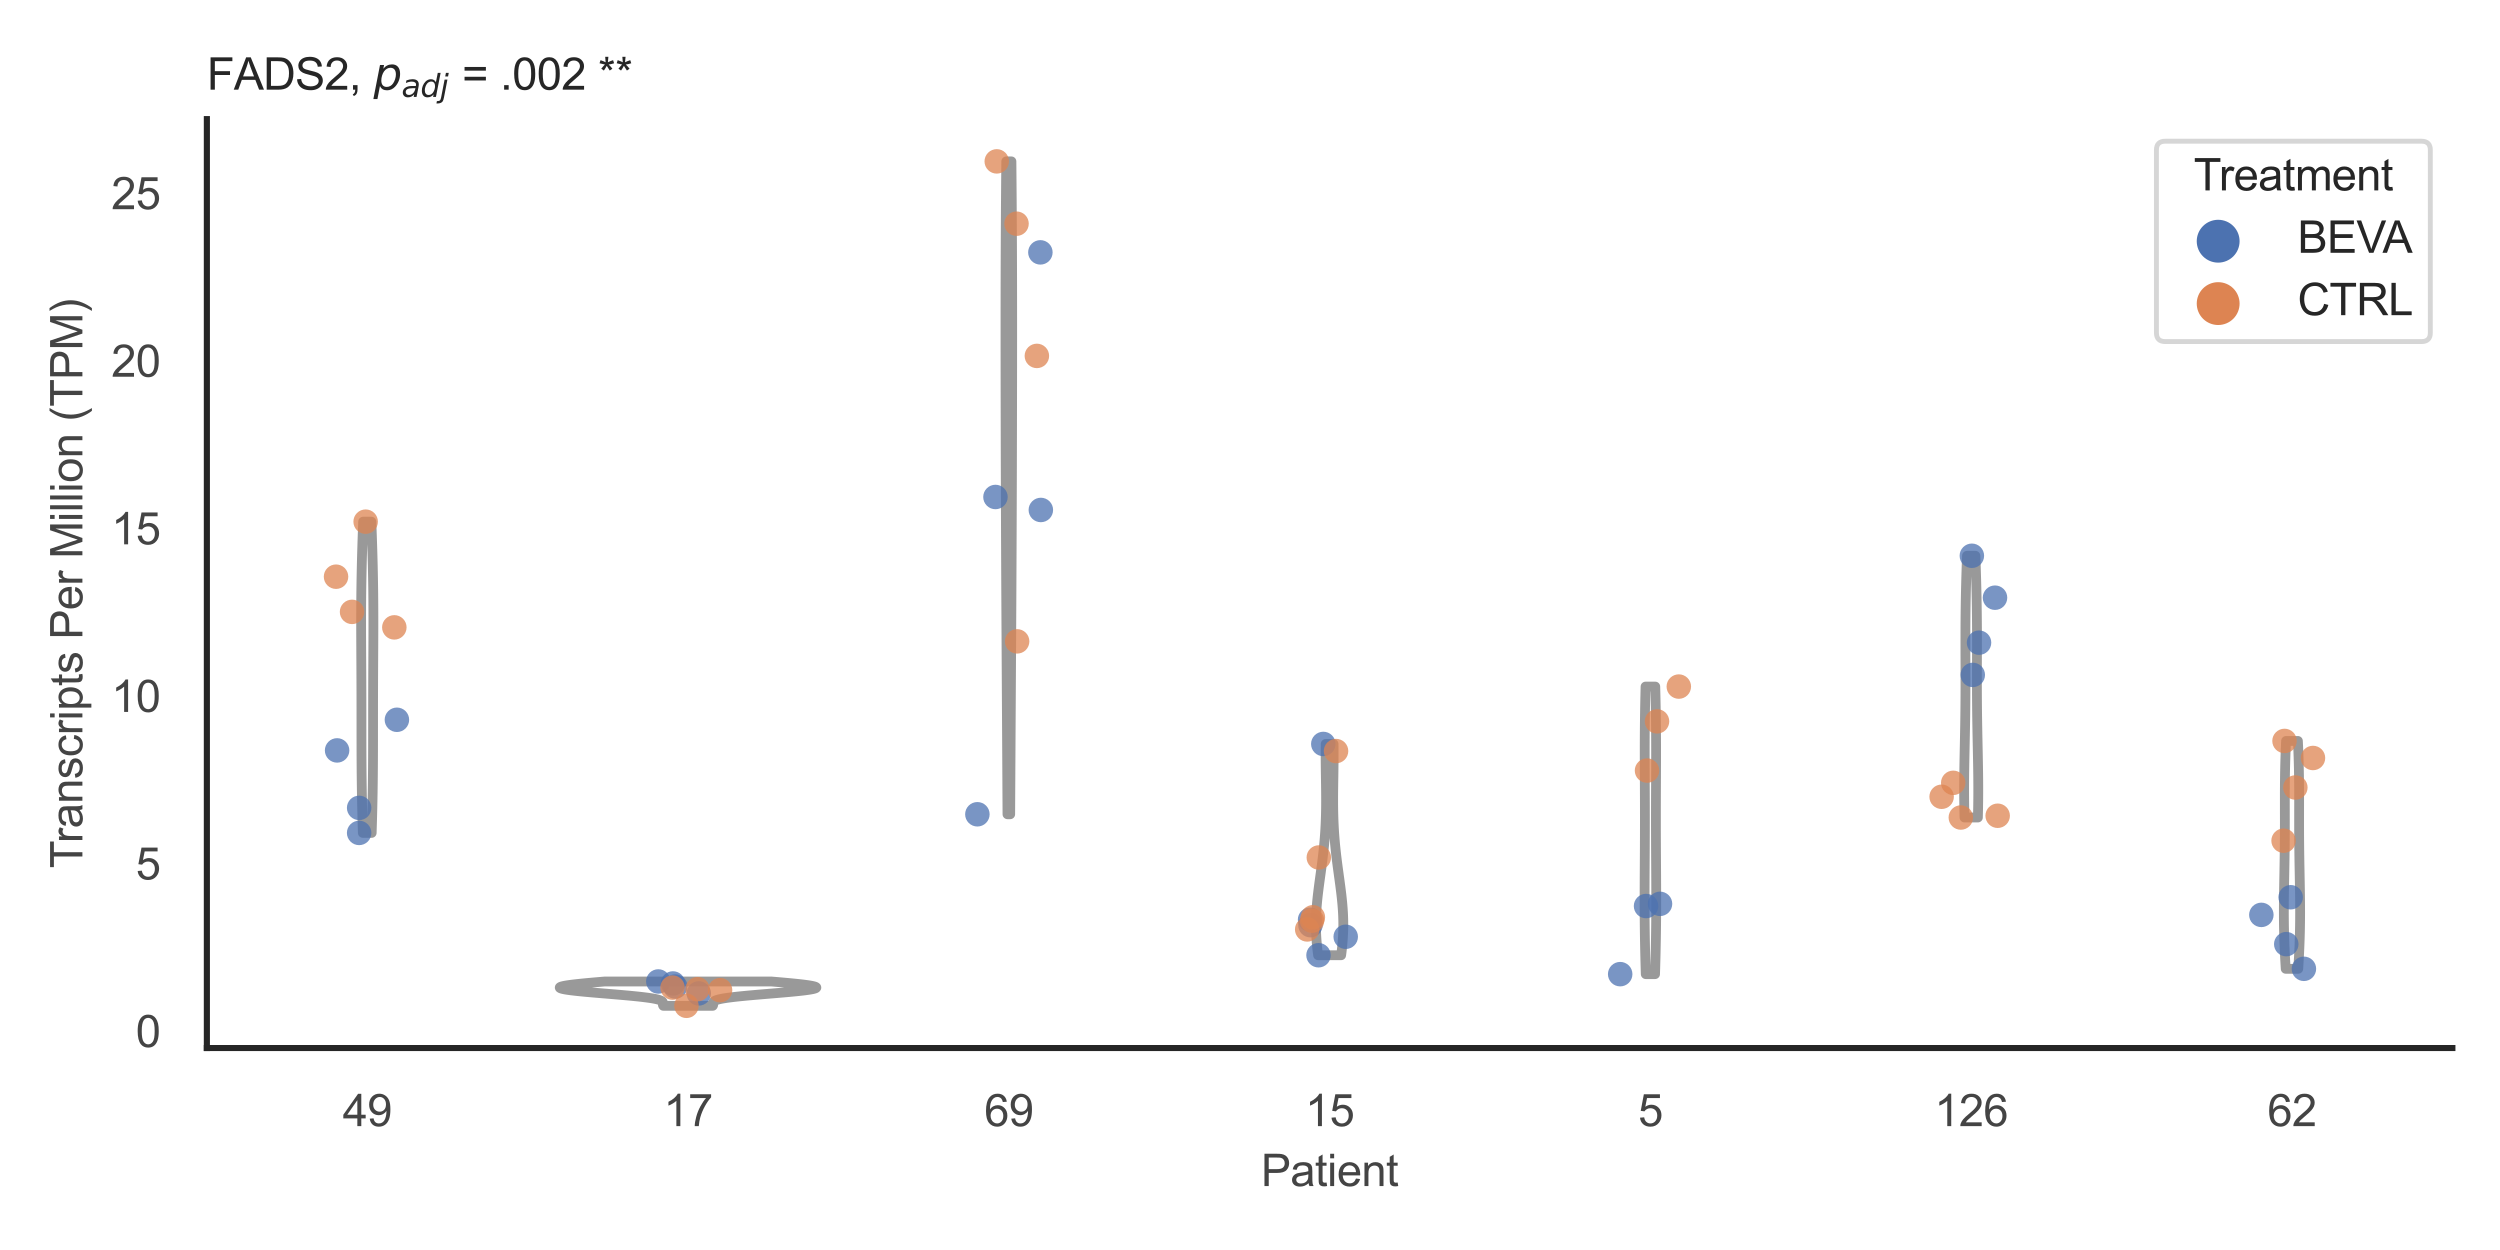 <?xml version="1.0" encoding="utf-8" standalone="no"?>
<!DOCTYPE svg PUBLIC "-//W3C//DTD SVG 1.1//EN"
  "http://www.w3.org/Graphics/SVG/1.1/DTD/svg11.dtd">
<svg xmlns:xlink="http://www.w3.org/1999/xlink" width="510.236pt" height="255.118pt" viewBox="0 0 510.236 255.118" xmlns="http://www.w3.org/2000/svg" version="1.1">
 <defs>
  <style type="text/css">*{stroke-linejoin: round; stroke-linecap: butt}</style>
 </defs>
 <g id="figure_1">
  <g id="patch_1">
   <path d="M 0 255.118 
L 510.236 255.118 
L 510.236 0 
L 0 0 
z
" style="fill: #ffffff"/>
  </g>
  <g id="axes_1">
   <g id="patch_2">
    <path d="M 42.22 213.898 
L 500.516 213.898 
L 500.516 24.32 
L 42.22 24.32 
z
" style="fill: #ffffff"/>
   </g>
   <g id="matplotlib.axis_1">
    <g id="xtick_1">
     <g id="text_1">
      <!-- 49 -->
      <g style="fill: #444444" transform="translate(69.951 229.84)scale(0.09 -0.09)">
       <defs>
        <path id="ArialMT-34" d="M 2069 0 
L 2069 1097 
L 81 1097 
L 81 1613 
L 2172 4581 
L 2631 4581 
L 2631 1613 
L 3250 1613 
L 3250 1097 
L 2631 1097 
L 2631 0 
L 2069 0 
z
M 2069 1613 
L 2069 3678 
L 634 1613 
L 2069 1613 
z
" transform="scale(0.016)"/>
        <path id="ArialMT-39" d="M 350 1059 
L 891 1109 
Q 959 728 1153 556 
Q 1347 384 1650 384 
Q 1909 384 2104 503 
Q 2300 622 2425 820 
Q 2550 1019 2634 1356 
Q 2719 1694 2719 2044 
Q 2719 2081 2716 2156 
Q 2547 1888 2255 1720 
Q 1963 1553 1622 1553 
Q 1053 1553 659 1965 
Q 266 2378 266 3053 
Q 266 3750 677 4175 
Q 1088 4600 1706 4600 
Q 2153 4600 2523 4359 
Q 2894 4119 3086 3673 
Q 3278 3228 3278 2384 
Q 3278 1506 3087 986 
Q 2897 466 2520 194 
Q 2144 -78 1638 -78 
Q 1100 -78 759 220 
Q 419 519 350 1059 
z
M 2653 3081 
Q 2653 3566 2395 3850 
Q 2138 4134 1775 4134 
Q 1400 4134 1122 3828 
Q 844 3522 844 3034 
Q 844 2597 1108 2323 
Q 1372 2050 1759 2050 
Q 2150 2050 2401 2323 
Q 2653 2597 2653 3081 
z
" transform="scale(0.016)"/>
       </defs>
       <use xlink:href="#ArialMT-34"/>
       <use xlink:href="#ArialMT-39" x="55.615"/>
      </g>
     </g>
    </g>
    <g id="xtick_2">
     <g id="text_2">
      <!-- 17 -->
      <g style="fill: #444444" transform="translate(135.421 229.84)scale(0.09 -0.09)">
       <defs>
        <path id="ArialMT-31" d="M 2384 0 
L 1822 0 
L 1822 3584 
Q 1619 3391 1289 3197 
Q 959 3003 697 2906 
L 697 3450 
Q 1169 3672 1522 3987 
Q 1875 4303 2022 4600 
L 2384 4600 
L 2384 0 
z
" transform="scale(0.016)"/>
        <path id="ArialMT-37" d="M 303 3981 
L 303 4522 
L 3269 4522 
L 3269 4084 
Q 2831 3619 2401 2847 
Q 1972 2075 1738 1259 
Q 1569 684 1522 0 
L 944 0 
Q 953 541 1156 1306 
Q 1359 2072 1739 2783 
Q 2119 3494 2547 3981 
L 303 3981 
z
" transform="scale(0.016)"/>
       </defs>
       <use xlink:href="#ArialMT-31"/>
       <use xlink:href="#ArialMT-37" x="55.615"/>
      </g>
     </g>
    </g>
    <g id="xtick_3">
     <g id="text_3">
      <!-- 69 -->
      <g style="fill: #444444" transform="translate(200.892 229.84)scale(0.09 -0.09)">
       <defs>
        <path id="ArialMT-36" d="M 3184 3459 
L 2625 3416 
Q 2550 3747 2413 3897 
Q 2184 4138 1850 4138 
Q 1581 4138 1378 3988 
Q 1113 3794 959 3422 
Q 806 3050 800 2363 
Q 1003 2672 1297 2822 
Q 1591 2972 1913 2972 
Q 2475 2972 2870 2558 
Q 3266 2144 3266 1488 
Q 3266 1056 3080 686 
Q 2894 316 2569 119 
Q 2244 -78 1831 -78 
Q 1128 -78 684 439 
Q 241 956 241 2144 
Q 241 3472 731 4075 
Q 1159 4600 1884 4600 
Q 2425 4600 2770 4297 
Q 3116 3994 3184 3459 
z
M 888 1484 
Q 888 1194 1011 928 
Q 1134 663 1356 523 
Q 1578 384 1822 384 
Q 2178 384 2434 671 
Q 2691 959 2691 1453 
Q 2691 1928 2437 2201 
Q 2184 2475 1800 2475 
Q 1419 2475 1153 2201 
Q 888 1928 888 1484 
z
" transform="scale(0.016)"/>
       </defs>
       <use xlink:href="#ArialMT-36"/>
       <use xlink:href="#ArialMT-39" x="55.615"/>
      </g>
     </g>
    </g>
    <g id="xtick_4">
     <g id="text_4">
      <!-- 15 -->
      <g style="fill: #444444" transform="translate(266.363 229.84)scale(0.09 -0.09)">
       <defs>
        <path id="ArialMT-35" d="M 266 1200 
L 856 1250 
Q 922 819 1161 601 
Q 1400 384 1738 384 
Q 2144 384 2425 690 
Q 2706 997 2706 1503 
Q 2706 1984 2436 2262 
Q 2166 2541 1728 2541 
Q 1456 2541 1237 2417 
Q 1019 2294 894 2097 
L 366 2166 
L 809 4519 
L 3088 4519 
L 3088 3981 
L 1259 3981 
L 1013 2750 
Q 1425 3038 1878 3038 
Q 2478 3038 2890 2622 
Q 3303 2206 3303 1553 
Q 3303 931 2941 478 
Q 2500 -78 1738 -78 
Q 1113 -78 717 272 
Q 322 622 266 1200 
z
" transform="scale(0.016)"/>
       </defs>
       <use xlink:href="#ArialMT-31"/>
       <use xlink:href="#ArialMT-35" x="55.615"/>
      </g>
     </g>
    </g>
    <g id="xtick_5">
     <g id="text_5">
      <!-- 5 -->
      <g style="fill: #444444" transform="translate(334.337 229.84)scale(0.09 -0.09)">
       <use xlink:href="#ArialMT-35"/>
      </g>
     </g>
    </g>
    <g id="xtick_6">
     <g id="text_6">
      <!-- 126 -->
      <g style="fill: #444444" transform="translate(394.803 229.84)scale(0.09 -0.09)">
       <defs>
        <path id="ArialMT-32" d="M 3222 541 
L 3222 0 
L 194 0 
Q 188 203 259 391 
Q 375 700 629 1000 
Q 884 1300 1366 1694 
Q 2113 2306 2375 2664 
Q 2638 3022 2638 3341 
Q 2638 3675 2398 3904 
Q 2159 4134 1775 4134 
Q 1369 4134 1125 3890 
Q 881 3647 878 3216 
L 300 3275 
Q 359 3922 746 4261 
Q 1134 4600 1788 4600 
Q 2447 4600 2831 4234 
Q 3216 3869 3216 3328 
Q 3216 3053 3103 2787 
Q 2991 2522 2730 2228 
Q 2469 1934 1863 1422 
Q 1356 997 1212 845 
Q 1069 694 975 541 
L 3222 541 
z
" transform="scale(0.016)"/>
       </defs>
       <use xlink:href="#ArialMT-31"/>
       <use xlink:href="#ArialMT-32" x="55.615"/>
       <use xlink:href="#ArialMT-36" x="111.23"/>
      </g>
     </g>
    </g>
    <g id="xtick_7">
     <g id="text_7">
      <!-- 62 -->
      <g style="fill: #444444" transform="translate(462.776 229.84)scale(0.09 -0.09)">
       <use xlink:href="#ArialMT-36"/>
       <use xlink:href="#ArialMT-32" x="55.615"/>
      </g>
     </g>
    </g>
    <g id="text_8">
     <!-- Patient -->
     <g style="fill: #444444" transform="translate(257.359 242.071)scale(0.09 -0.09)">
      <defs>
       <path id="ArialMT-50" d="M 494 0 
L 494 4581 
L 2222 4581 
Q 2678 4581 2919 4538 
Q 3256 4481 3484 4323 
Q 3713 4166 3852 3881 
Q 3991 3597 3991 3256 
Q 3991 2672 3619 2267 
Q 3247 1863 2275 1863 
L 1100 1863 
L 1100 0 
L 494 0 
z
M 1100 2403 
L 2284 2403 
Q 2872 2403 3119 2622 
Q 3366 2841 3366 3238 
Q 3366 3525 3220 3729 
Q 3075 3934 2838 4000 
Q 2684 4041 2272 4041 
L 1100 4041 
L 1100 2403 
z
" transform="scale(0.016)"/>
       <path id="ArialMT-61" d="M 2588 409 
Q 2275 144 1986 34 
Q 1697 -75 1366 -75 
Q 819 -75 525 192 
Q 231 459 231 875 
Q 231 1119 342 1320 
Q 453 1522 633 1644 
Q 813 1766 1038 1828 
Q 1203 1872 1538 1913 
Q 2219 1994 2541 2106 
Q 2544 2222 2544 2253 
Q 2544 2597 2384 2738 
Q 2169 2928 1744 2928 
Q 1347 2928 1158 2789 
Q 969 2650 878 2297 
L 328 2372 
Q 403 2725 575 2942 
Q 747 3159 1072 3276 
Q 1397 3394 1825 3394 
Q 2250 3394 2515 3294 
Q 2781 3194 2906 3042 
Q 3031 2891 3081 2659 
Q 3109 2516 3109 2141 
L 3109 1391 
Q 3109 606 3145 398 
Q 3181 191 3288 0 
L 2700 0 
Q 2613 175 2588 409 
z
M 2541 1666 
Q 2234 1541 1622 1453 
Q 1275 1403 1131 1340 
Q 988 1278 909 1158 
Q 831 1038 831 891 
Q 831 666 1001 516 
Q 1172 366 1500 366 
Q 1825 366 2078 508 
Q 2331 650 2450 897 
Q 2541 1088 2541 1459 
L 2541 1666 
z
" transform="scale(0.016)"/>
       <path id="ArialMT-74" d="M 1650 503 
L 1731 6 
Q 1494 -44 1306 -44 
Q 1000 -44 831 53 
Q 663 150 594 308 
Q 525 466 525 972 
L 525 2881 
L 113 2881 
L 113 3319 
L 525 3319 
L 525 4141 
L 1084 4478 
L 1084 3319 
L 1650 3319 
L 1650 2881 
L 1084 2881 
L 1084 941 
Q 1084 700 1114 631 
Q 1144 563 1211 522 
Q 1278 481 1403 481 
Q 1497 481 1650 503 
z
" transform="scale(0.016)"/>
       <path id="ArialMT-69" d="M 425 3934 
L 425 4581 
L 988 4581 
L 988 3934 
L 425 3934 
z
M 425 0 
L 425 3319 
L 988 3319 
L 988 0 
L 425 0 
z
" transform="scale(0.016)"/>
       <path id="ArialMT-65" d="M 2694 1069 
L 3275 997 
Q 3138 488 2766 206 
Q 2394 -75 1816 -75 
Q 1088 -75 661 373 
Q 234 822 234 1631 
Q 234 2469 665 2931 
Q 1097 3394 1784 3394 
Q 2450 3394 2872 2941 
Q 3294 2488 3294 1666 
Q 3294 1616 3291 1516 
L 816 1516 
Q 847 969 1125 678 
Q 1403 388 1819 388 
Q 2128 388 2347 550 
Q 2566 713 2694 1069 
z
M 847 1978 
L 2700 1978 
Q 2663 2397 2488 2606 
Q 2219 2931 1791 2931 
Q 1403 2931 1139 2672 
Q 875 2413 847 1978 
z
" transform="scale(0.016)"/>
       <path id="ArialMT-6e" d="M 422 0 
L 422 3319 
L 928 3319 
L 928 2847 
Q 1294 3394 1984 3394 
Q 2284 3394 2536 3286 
Q 2788 3178 2913 3003 
Q 3038 2828 3088 2588 
Q 3119 2431 3119 2041 
L 3119 0 
L 2556 0 
L 2556 2019 
Q 2556 2363 2490 2533 
Q 2425 2703 2258 2804 
Q 2091 2906 1866 2906 
Q 1506 2906 1245 2678 
Q 984 2450 984 1813 
L 984 0 
L 422 0 
z
" transform="scale(0.016)"/>
      </defs>
      <use xlink:href="#ArialMT-50"/>
      <use xlink:href="#ArialMT-61" x="66.699"/>
      <use xlink:href="#ArialMT-74" x="122.314"/>
      <use xlink:href="#ArialMT-69" x="150.098"/>
      <use xlink:href="#ArialMT-65" x="172.314"/>
      <use xlink:href="#ArialMT-6e" x="227.93"/>
      <use xlink:href="#ArialMT-74" x="283.545"/>
     </g>
    </g>
   </g>
   <g id="matplotlib.axis_2">
    <g id="ytick_1">
     <g id="text_9">
      <!-- 0 -->
      <g style="fill: #444444" transform="translate(27.715 213.698)scale(0.09 -0.09)">
       <defs>
        <path id="ArialMT-30" d="M 266 2259 
Q 266 3072 433 3567 
Q 600 4063 929 4331 
Q 1259 4600 1759 4600 
Q 2128 4600 2406 4451 
Q 2684 4303 2865 4023 
Q 3047 3744 3150 3342 
Q 3253 2941 3253 2259 
Q 3253 1453 3087 958 
Q 2922 463 2592 192 
Q 2263 -78 1759 -78 
Q 1097 -78 719 397 
Q 266 969 266 2259 
z
M 844 2259 
Q 844 1131 1108 757 
Q 1372 384 1759 384 
Q 2147 384 2411 759 
Q 2675 1134 2675 2259 
Q 2675 3391 2411 3762 
Q 2147 4134 1753 4134 
Q 1366 4134 1134 3806 
Q 844 3388 844 2259 
z
" transform="scale(0.016)"/>
       </defs>
       <use xlink:href="#ArialMT-30"/>
      </g>
     </g>
    </g>
    <g id="ytick_2">
     <g id="text_10">
      <!-- 5 -->
      <g style="fill: #444444" transform="translate(27.715 179.496)scale(0.09 -0.09)">
       <use xlink:href="#ArialMT-35"/>
      </g>
     </g>
    </g>
    <g id="ytick_3">
     <g id="text_11">
      <!-- 10 -->
      <g style="fill: #444444" transform="translate(22.71 145.295)scale(0.09 -0.09)">
       <use xlink:href="#ArialMT-31"/>
       <use xlink:href="#ArialMT-30" x="55.615"/>
      </g>
     </g>
    </g>
    <g id="ytick_4">
     <g id="text_12">
      <!-- 15 -->
      <g style="fill: #444444" transform="translate(22.71 111.094)scale(0.09 -0.09)">
       <use xlink:href="#ArialMT-31"/>
       <use xlink:href="#ArialMT-35" x="55.615"/>
      </g>
     </g>
    </g>
    <g id="ytick_5">
     <g id="text_13">
      <!-- 20 -->
      <g style="fill: #444444" transform="translate(22.71 76.892)scale(0.09 -0.09)">
       <use xlink:href="#ArialMT-32"/>
       <use xlink:href="#ArialMT-30" x="55.615"/>
      </g>
     </g>
    </g>
    <g id="ytick_6">
     <g id="text_14">
      <!-- 25 -->
      <g style="fill: #444444" transform="translate(22.71 42.691)scale(0.09 -0.09)">
       <use xlink:href="#ArialMT-32"/>
       <use xlink:href="#ArialMT-35" x="55.615"/>
      </g>
     </g>
    </g>
    <g id="text_15">
     <!-- Transcripts Per Million (TPM) -->
     <g style="fill: #444444" transform="translate(16.816 177.194)rotate(-90)scale(0.09 -0.09)">
      <defs>
       <path id="ArialMT-54" d="M 1659 0 
L 1659 4041 
L 150 4041 
L 150 4581 
L 3781 4581 
L 3781 4041 
L 2266 4041 
L 2266 0 
L 1659 0 
z
" transform="scale(0.016)"/>
       <path id="ArialMT-72" d="M 416 0 
L 416 3319 
L 922 3319 
L 922 2816 
Q 1116 3169 1280 3281 
Q 1444 3394 1641 3394 
Q 1925 3394 2219 3213 
L 2025 2691 
Q 1819 2813 1613 2813 
Q 1428 2813 1281 2702 
Q 1134 2591 1072 2394 
Q 978 2094 978 1738 
L 978 0 
L 416 0 
z
" transform="scale(0.016)"/>
       <path id="ArialMT-73" d="M 197 991 
L 753 1078 
Q 800 744 1014 566 
Q 1228 388 1613 388 
Q 2000 388 2187 545 
Q 2375 703 2375 916 
Q 2375 1106 2209 1216 
Q 2094 1291 1634 1406 
Q 1016 1563 777 1677 
Q 538 1791 414 1992 
Q 291 2194 291 2438 
Q 291 2659 392 2848 
Q 494 3038 669 3163 
Q 800 3259 1026 3326 
Q 1253 3394 1513 3394 
Q 1903 3394 2198 3281 
Q 2494 3169 2634 2976 
Q 2775 2784 2828 2463 
L 2278 2388 
Q 2241 2644 2061 2787 
Q 1881 2931 1553 2931 
Q 1166 2931 1000 2803 
Q 834 2675 834 2503 
Q 834 2394 903 2306 
Q 972 2216 1119 2156 
Q 1203 2125 1616 2013 
Q 2213 1853 2448 1751 
Q 2684 1650 2818 1456 
Q 2953 1263 2953 975 
Q 2953 694 2789 445 
Q 2625 197 2315 61 
Q 2006 -75 1616 -75 
Q 969 -75 630 194 
Q 291 463 197 991 
z
" transform="scale(0.016)"/>
       <path id="ArialMT-63" d="M 2588 1216 
L 3141 1144 
Q 3050 572 2676 248 
Q 2303 -75 1759 -75 
Q 1078 -75 664 370 
Q 250 816 250 1647 
Q 250 2184 428 2587 
Q 606 2991 970 3192 
Q 1334 3394 1763 3394 
Q 2303 3394 2647 3120 
Q 2991 2847 3088 2344 
L 2541 2259 
Q 2463 2594 2264 2762 
Q 2066 2931 1784 2931 
Q 1359 2931 1093 2626 
Q 828 2322 828 1663 
Q 828 994 1084 691 
Q 1341 388 1753 388 
Q 2084 388 2306 591 
Q 2528 794 2588 1216 
z
" transform="scale(0.016)"/>
       <path id="ArialMT-70" d="M 422 -1272 
L 422 3319 
L 934 3319 
L 934 2888 
Q 1116 3141 1344 3267 
Q 1572 3394 1897 3394 
Q 2322 3394 2647 3175 
Q 2972 2956 3137 2557 
Q 3303 2159 3303 1684 
Q 3303 1175 3120 767 
Q 2938 359 2589 142 
Q 2241 -75 1856 -75 
Q 1575 -75 1351 44 
Q 1128 163 984 344 
L 984 -1272 
L 422 -1272 
z
M 931 1641 
Q 931 1000 1190 694 
Q 1450 388 1819 388 
Q 2194 388 2461 705 
Q 2728 1022 2728 1688 
Q 2728 2322 2467 2637 
Q 2206 2953 1844 2953 
Q 1484 2953 1207 2617 
Q 931 2281 931 1641 
z
" transform="scale(0.016)"/>
       <path id="ArialMT-20" transform="scale(0.016)"/>
       <path id="ArialMT-4d" d="M 475 0 
L 475 4581 
L 1388 4581 
L 2472 1338 
Q 2622 884 2691 659 
Q 2769 909 2934 1394 
L 4031 4581 
L 4847 4581 
L 4847 0 
L 4263 0 
L 4263 3834 
L 2931 0 
L 2384 0 
L 1059 3900 
L 1059 0 
L 475 0 
z
" transform="scale(0.016)"/>
       <path id="ArialMT-6c" d="M 409 0 
L 409 4581 
L 972 4581 
L 972 0 
L 409 0 
z
" transform="scale(0.016)"/>
       <path id="ArialMT-6f" d="M 213 1659 
Q 213 2581 725 3025 
Q 1153 3394 1769 3394 
Q 2453 3394 2887 2945 
Q 3322 2497 3322 1706 
Q 3322 1066 3130 698 
Q 2938 331 2570 128 
Q 2203 -75 1769 -75 
Q 1072 -75 642 372 
Q 213 819 213 1659 
z
M 791 1659 
Q 791 1022 1069 705 
Q 1347 388 1769 388 
Q 2188 388 2466 706 
Q 2744 1025 2744 1678 
Q 2744 2294 2464 2611 
Q 2184 2928 1769 2928 
Q 1347 2928 1069 2612 
Q 791 2297 791 1659 
z
" transform="scale(0.016)"/>
       <path id="ArialMT-28" d="M 1497 -1347 
Q 1031 -759 709 28 
Q 388 816 388 1659 
Q 388 2403 628 3084 
Q 909 3875 1497 4659 
L 1900 4659 
Q 1522 4009 1400 3731 
Q 1209 3300 1100 2831 
Q 966 2247 966 1656 
Q 966 153 1900 -1347 
L 1497 -1347 
z
" transform="scale(0.016)"/>
       <path id="ArialMT-29" d="M 791 -1347 
L 388 -1347 
Q 1322 153 1322 1656 
Q 1322 2244 1188 2822 
Q 1081 3291 891 3722 
Q 769 4003 388 4659 
L 791 4659 
Q 1378 3875 1659 3084 
Q 1900 2403 1900 1659 
Q 1900 816 1576 28 
Q 1253 -759 791 -1347 
z
" transform="scale(0.016)"/>
      </defs>
      <use xlink:href="#ArialMT-54"/>
      <use xlink:href="#ArialMT-72" x="57.334"/>
      <use xlink:href="#ArialMT-61" x="90.635"/>
      <use xlink:href="#ArialMT-6e" x="146.25"/>
      <use xlink:href="#ArialMT-73" x="201.865"/>
      <use xlink:href="#ArialMT-63" x="251.865"/>
      <use xlink:href="#ArialMT-72" x="301.865"/>
      <use xlink:href="#ArialMT-69" x="335.166"/>
      <use xlink:href="#ArialMT-70" x="357.383"/>
      <use xlink:href="#ArialMT-74" x="412.998"/>
      <use xlink:href="#ArialMT-73" x="440.781"/>
      <use xlink:href="#ArialMT-20" x="490.781"/>
      <use xlink:href="#ArialMT-50" x="518.564"/>
      <use xlink:href="#ArialMT-65" x="585.264"/>
      <use xlink:href="#ArialMT-72" x="640.879"/>
      <use xlink:href="#ArialMT-20" x="674.18"/>
      <use xlink:href="#ArialMT-4d" x="701.963"/>
      <use xlink:href="#ArialMT-69" x="785.264"/>
      <use xlink:href="#ArialMT-6c" x="807.48"/>
      <use xlink:href="#ArialMT-6c" x="829.697"/>
      <use xlink:href="#ArialMT-69" x="851.914"/>
      <use xlink:href="#ArialMT-6f" x="874.131"/>
      <use xlink:href="#ArialMT-6e" x="929.746"/>
      <use xlink:href="#ArialMT-20" x="985.361"/>
      <use xlink:href="#ArialMT-28" x="1013.145"/>
      <use xlink:href="#ArialMT-54" x="1046.445"/>
      <use xlink:href="#ArialMT-50" x="1107.529"/>
      <use xlink:href="#ArialMT-4d" x="1174.229"/>
      <use xlink:href="#ArialMT-29" x="1257.529"/>
     </g>
    </g>
   </g>
   <g id="PolyCollection_1">
    <defs>
     <path id="mc9050f2c01" d="M 75.858 -85.126 
L 74.053 -85.126 
L 74.033 -85.768 
L 74.014 -86.409 
L 73.995 -87.051 
L 73.977 -87.693 
L 73.96 -88.334 
L 73.944 -88.976 
L 73.928 -89.618 
L 73.913 -90.259 
L 73.899 -90.901 
L 73.886 -91.542 
L 73.873 -92.184 
L 73.862 -92.826 
L 73.851 -93.467 
L 73.841 -94.109 
L 73.832 -94.751 
L 73.823 -95.392 
L 73.816 -96.034 
L 73.809 -96.676 
L 73.802 -97.317 
L 73.797 -97.959 
L 73.792 -98.601 
L 73.788 -99.242 
L 73.784 -99.884 
L 73.781 -100.526 
L 73.778 -101.167 
L 73.776 -101.809 
L 73.774 -102.451 
L 73.773 -103.092 
L 73.772 -103.734 
L 73.771 -104.376 
L 73.77 -105.017 
L 73.77 -105.659 
L 73.77 -106.3 
L 73.769 -106.942 
L 73.769 -107.584 
L 73.769 -108.225 
L 73.768 -108.867 
L 73.768 -109.509 
L 73.768 -110.15 
L 73.767 -110.792 
L 73.766 -111.434 
L 73.765 -112.075 
L 73.764 -112.717 
L 73.763 -113.359 
L 73.761 -114 
L 73.759 -114.642 
L 73.757 -115.284 
L 73.755 -115.925 
L 73.752 -116.567 
L 73.749 -117.209 
L 73.746 -117.85 
L 73.743 -118.492 
L 73.74 -119.134 
L 73.737 -119.775 
L 73.733 -120.417 
L 73.73 -121.059 
L 73.726 -121.7 
L 73.723 -122.342 
L 73.72 -122.983 
L 73.717 -123.625 
L 73.714 -124.267 
L 73.712 -124.908 
L 73.709 -125.55 
L 73.707 -126.192 
L 73.706 -126.833 
L 73.705 -127.475 
L 73.705 -128.117 
L 73.705 -128.758 
L 73.706 -129.4 
L 73.707 -130.042 
L 73.71 -130.683 
L 73.713 -131.325 
L 73.716 -131.967 
L 73.721 -132.608 
L 73.727 -133.25 
L 73.733 -133.892 
L 73.74 -134.533 
L 73.749 -135.175 
L 73.758 -135.817 
L 73.768 -136.458 
L 73.779 -137.1 
L 73.791 -137.741 
L 73.804 -138.383 
L 73.818 -139.025 
L 73.832 -139.666 
L 73.848 -140.308 
L 73.864 -140.95 
L 73.882 -141.591 
L 73.9 -142.233 
L 73.918 -142.875 
L 73.938 -143.516 
L 73.958 -144.158 
L 73.979 -144.8 
L 74 -145.441 
L 74.022 -146.083 
L 74.045 -146.725 
L 74.068 -147.366 
L 74.091 -148.008 
L 74.114 -148.65 
L 75.796 -148.65 
L 75.796 -148.65 
L 75.82 -148.008 
L 75.843 -147.366 
L 75.866 -146.725 
L 75.889 -146.083 
L 75.911 -145.441 
L 75.932 -144.8 
L 75.953 -144.158 
L 75.973 -143.516 
L 75.993 -142.875 
L 76.011 -142.233 
L 76.029 -141.591 
L 76.047 -140.95 
L 76.063 -140.308 
L 76.079 -139.666 
L 76.093 -139.025 
L 76.107 -138.383 
L 76.12 -137.741 
L 76.132 -137.1 
L 76.143 -136.458 
L 76.153 -135.817 
L 76.162 -135.175 
L 76.171 -134.533 
L 76.178 -133.892 
L 76.184 -133.25 
L 76.19 -132.608 
L 76.194 -131.967 
L 76.198 -131.325 
L 76.201 -130.683 
L 76.203 -130.042 
L 76.205 -129.4 
L 76.206 -128.758 
L 76.206 -128.117 
L 76.206 -127.475 
L 76.205 -126.833 
L 76.203 -126.192 
L 76.202 -125.55 
L 76.199 -124.908 
L 76.197 -124.267 
L 76.194 -123.625 
L 76.191 -122.983 
L 76.188 -122.342 
L 76.184 -121.7 
L 76.181 -121.059 
L 76.178 -120.417 
L 76.174 -119.775 
L 76.171 -119.134 
L 76.168 -118.492 
L 76.165 -117.85 
L 76.162 -117.209 
L 76.159 -116.567 
L 76.156 -115.925 
L 76.154 -115.284 
L 76.152 -114.642 
L 76.15 -114 
L 76.148 -113.359 
L 76.147 -112.717 
L 76.146 -112.075 
L 76.145 -111.434 
L 76.144 -110.792 
L 76.143 -110.15 
L 76.143 -109.509 
L 76.142 -108.867 
L 76.142 -108.225 
L 76.142 -107.584 
L 76.142 -106.942 
L 76.141 -106.3 
L 76.141 -105.659 
L 76.141 -105.017 
L 76.14 -104.376 
L 76.139 -103.734 
L 76.138 -103.092 
L 76.136 -102.451 
L 76.135 -101.809 
L 76.132 -101.167 
L 76.13 -100.526 
L 76.127 -99.884 
L 76.123 -99.242 
L 76.119 -98.601 
L 76.114 -97.959 
L 76.108 -97.317 
L 76.102 -96.676 
L 76.095 -96.034 
L 76.088 -95.392 
L 76.079 -94.751 
L 76.07 -94.109 
L 76.06 -93.467 
L 76.049 -92.826 
L 76.038 -92.184 
L 76.025 -91.542 
L 76.012 -90.901 
L 75.998 -90.259 
L 75.983 -89.618 
L 75.967 -88.976 
L 75.951 -88.334 
L 75.934 -87.693 
L 75.916 -87.051 
L 75.897 -86.409 
L 75.878 -85.768 
L 75.858 -85.126 
z
" style="stroke: #999999; stroke-width: 2"/>
    </defs>
    <g clip-path="url(#p0ed2208456)">
     <use xlink:href="#mc9050f2c01" x="0" y="255.118" style="fill: #ffffff; stroke: #999999; stroke-width: 2"/>
    </g>
   </g>
   <g id="PolyCollection_2">
    <defs>
     <path id="m119ea1cdf2" d="M 145.473 -49.837 
L 135.38 -49.837 
L 135.349 -49.887 
L 135.324 -49.938 
L 135.307 -49.988 
L 135.295 -50.038 
L 135.288 -50.088 
L 135.286 -50.138 
L 135.287 -50.188 
L 135.29 -50.239 
L 135.294 -50.289 
L 135.298 -50.339 
L 135.301 -50.389 
L 135.3 -50.439 
L 135.295 -50.49 
L 135.284 -50.54 
L 135.266 -50.59 
L 135.24 -50.64 
L 135.203 -50.69 
L 135.154 -50.74 
L 135.092 -50.791 
L 135.016 -50.841 
L 134.924 -50.891 
L 134.814 -50.941 
L 134.687 -50.991 
L 134.54 -51.041 
L 134.372 -51.092 
L 134.183 -51.142 
L 133.972 -51.192 
L 133.738 -51.242 
L 133.481 -51.292 
L 133.2 -51.343 
L 132.896 -51.393 
L 132.567 -51.443 
L 132.215 -51.493 
L 131.839 -51.543 
L 131.439 -51.593 
L 131.017 -51.644 
L 130.573 -51.694 
L 130.108 -51.744 
L 129.622 -51.794 
L 129.118 -51.844 
L 128.596 -51.895 
L 128.058 -51.945 
L 127.505 -51.995 
L 126.939 -52.045 
L 126.361 -52.095 
L 125.775 -52.145 
L 125.182 -52.196 
L 124.583 -52.246 
L 123.981 -52.296 
L 123.379 -52.346 
L 122.778 -52.396 
L 122.181 -52.446 
L 121.59 -52.497 
L 121.008 -52.547 
L 120.436 -52.597 
L 119.878 -52.647 
L 119.335 -52.697 
L 118.81 -52.748 
L 118.304 -52.798 
L 117.821 -52.848 
L 117.361 -52.898 
L 116.927 -52.948 
L 116.52 -52.998 
L 116.143 -53.049 
L 115.797 -53.099 
L 115.482 -53.149 
L 115.201 -53.199 
L 114.954 -53.249 
L 114.743 -53.299 
L 114.568 -53.35 
L 114.429 -53.4 
L 114.328 -53.45 
L 114.264 -53.5 
L 114.238 -53.55 
L 114.249 -53.601 
L 114.298 -53.651 
L 114.384 -53.701 
L 114.506 -53.751 
L 114.664 -53.801 
L 114.857 -53.851 
L 115.084 -53.902 
L 115.345 -53.952 
L 115.638 -54.002 
L 115.961 -54.052 
L 116.314 -54.102 
L 116.696 -54.153 
L 117.104 -54.203 
L 117.537 -54.253 
L 117.994 -54.303 
L 118.472 -54.353 
L 118.971 -54.403 
L 119.488 -54.454 
L 120.022 -54.504 
L 120.571 -54.554 
L 121.133 -54.604 
L 121.706 -54.654 
L 122.289 -54.704 
L 122.879 -54.755 
L 123.476 -54.805 
L 157.377 -54.805 
L 157.377 -54.805 
L 157.973 -54.755 
L 158.564 -54.704 
L 159.147 -54.654 
L 159.72 -54.604 
L 160.282 -54.554 
L 160.831 -54.504 
L 161.365 -54.454 
L 161.882 -54.403 
L 162.381 -54.353 
L 162.859 -54.303 
L 163.316 -54.253 
L 163.749 -54.203 
L 164.157 -54.153 
L 164.538 -54.102 
L 164.891 -54.052 
L 165.215 -54.002 
L 165.508 -53.952 
L 165.768 -53.902 
L 165.996 -53.851 
L 166.189 -53.801 
L 166.347 -53.751 
L 166.469 -53.701 
L 166.555 -53.651 
L 166.603 -53.601 
L 166.615 -53.55 
L 166.588 -53.5 
L 166.525 -53.45 
L 166.423 -53.4 
L 166.285 -53.35 
L 166.11 -53.299 
L 165.898 -53.249 
L 165.652 -53.199 
L 165.37 -53.149 
L 165.056 -53.099 
L 164.709 -53.049 
L 164.332 -52.998 
L 163.926 -52.948 
L 163.492 -52.898 
L 163.032 -52.848 
L 162.548 -52.798 
L 162.043 -52.748 
L 161.518 -52.697 
L 160.975 -52.647 
L 160.417 -52.597 
L 159.845 -52.547 
L 159.263 -52.497 
L 158.672 -52.446 
L 158.075 -52.396 
L 157.474 -52.346 
L 156.872 -52.296 
L 156.27 -52.246 
L 155.671 -52.196 
L 155.078 -52.145 
L 154.491 -52.095 
L 153.914 -52.045 
L 153.348 -51.995 
L 152.795 -51.945 
L 152.257 -51.895 
L 151.735 -51.844 
L 151.23 -51.794 
L 150.745 -51.744 
L 150.28 -51.694 
L 149.835 -51.644 
L 149.413 -51.593 
L 149.014 -51.543 
L 148.638 -51.493 
L 148.285 -51.443 
L 147.957 -51.393 
L 147.652 -51.343 
L 147.372 -51.292 
L 147.114 -51.242 
L 146.881 -51.192 
L 146.67 -51.142 
L 146.481 -51.092 
L 146.313 -51.041 
L 146.166 -50.991 
L 146.038 -50.941 
L 145.929 -50.891 
L 145.837 -50.841 
L 145.76 -50.791 
L 145.699 -50.74 
L 145.65 -50.69 
L 145.613 -50.64 
L 145.586 -50.59 
L 145.568 -50.54 
L 145.558 -50.49 
L 145.553 -50.439 
L 145.552 -50.389 
L 145.555 -50.339 
L 145.558 -50.289 
L 145.563 -50.239 
L 145.566 -50.188 
L 145.567 -50.138 
L 145.564 -50.088 
L 145.558 -50.038 
L 145.546 -49.988 
L 145.528 -49.938 
L 145.504 -49.887 
L 145.473 -49.837 
z
" style="stroke: #999999; stroke-width: 2"/>
    </defs>
    <g clip-path="url(#p0ed2208456)">
     <use xlink:href="#m119ea1cdf2" x="0" y="255.118" style="fill: #ffffff; stroke: #999999; stroke-width: 2"/>
    </g>
   </g>
   <g id="PolyCollection_3">
    <defs>
     <path id="mc250c552d4" d="M 206.175 -88.929 
L 205.619 -88.929 
L 205.612 -90.275 
L 205.604 -91.621 
L 205.596 -92.967 
L 205.588 -94.313 
L 205.581 -95.659 
L 205.573 -97.005 
L 205.565 -98.351 
L 205.557 -99.696 
L 205.55 -101.042 
L 205.542 -102.388 
L 205.534 -103.734 
L 205.526 -105.08 
L 205.518 -106.426 
L 205.51 -107.772 
L 205.503 -109.118 
L 205.495 -110.464 
L 205.487 -111.81 
L 205.479 -113.156 
L 205.471 -114.502 
L 205.463 -115.848 
L 205.456 -117.194 
L 205.448 -118.54 
L 205.44 -119.886 
L 205.432 -121.232 
L 205.425 -122.578 
L 205.417 -123.924 
L 205.409 -125.27 
L 205.402 -126.616 
L 205.394 -127.962 
L 205.387 -129.308 
L 205.38 -130.654 
L 205.373 -132 
L 205.366 -133.346 
L 205.359 -134.692 
L 205.352 -136.038 
L 205.346 -137.384 
L 205.339 -138.73 
L 205.333 -140.076 
L 205.327 -141.422 
L 205.321 -142.768 
L 205.315 -144.114 
L 205.309 -145.46 
L 205.304 -146.806 
L 205.299 -148.152 
L 205.294 -149.498 
L 205.289 -150.844 
L 205.284 -152.19 
L 205.279 -153.536 
L 205.275 -154.882 
L 205.271 -156.228 
L 205.267 -157.574 
L 205.263 -158.92 
L 205.259 -160.266 
L 205.255 -161.612 
L 205.252 -162.958 
L 205.248 -164.304 
L 205.245 -165.65 
L 205.242 -166.996 
L 205.239 -168.342 
L 205.236 -169.688 
L 205.233 -171.034 
L 205.231 -172.38 
L 205.228 -173.726 
L 205.226 -175.072 
L 205.224 -176.418 
L 205.222 -177.763 
L 205.22 -179.109 
L 205.219 -180.455 
L 205.217 -181.801 
L 205.216 -183.147 
L 205.215 -184.493 
L 205.215 -185.839 
L 205.214 -187.185 
L 205.214 -188.531 
L 205.215 -189.877 
L 205.215 -191.223 
L 205.216 -192.569 
L 205.218 -193.915 
L 205.22 -195.261 
L 205.222 -196.607 
L 205.225 -197.953 
L 205.228 -199.299 
L 205.232 -200.645 
L 205.236 -201.991 
L 205.241 -203.337 
L 205.247 -204.683 
L 205.253 -206.029 
L 205.259 -207.375 
L 205.266 -208.721 
L 205.274 -210.067 
L 205.283 -211.413 
L 205.291 -212.759 
L 205.301 -214.105 
L 205.311 -215.451 
L 205.321 -216.797 
L 205.332 -218.143 
L 205.344 -219.489 
L 205.356 -220.835 
L 205.369 -222.181 
L 206.426 -222.181 
L 206.426 -222.181 
L 206.438 -220.835 
L 206.45 -219.489 
L 206.462 -218.143 
L 206.473 -216.797 
L 206.484 -215.451 
L 206.494 -214.105 
L 206.503 -212.759 
L 206.512 -211.413 
L 206.52 -210.067 
L 206.528 -208.721 
L 206.535 -207.375 
L 206.542 -206.029 
L 206.548 -204.683 
L 206.553 -203.337 
L 206.558 -201.991 
L 206.563 -200.645 
L 206.566 -199.299 
L 206.57 -197.953 
L 206.572 -196.607 
L 206.575 -195.261 
L 206.577 -193.915 
L 206.578 -192.569 
L 206.579 -191.223 
L 206.58 -189.877 
L 206.58 -188.531 
L 206.58 -187.185 
L 206.58 -185.839 
L 206.579 -184.493 
L 206.578 -183.147 
L 206.577 -181.801 
L 206.576 -180.455 
L 206.574 -179.109 
L 206.573 -177.763 
L 206.571 -176.418 
L 206.568 -175.072 
L 206.566 -173.726 
L 206.564 -172.38 
L 206.561 -171.034 
L 206.558 -169.688 
L 206.556 -168.342 
L 206.553 -166.996 
L 206.549 -165.65 
L 206.546 -164.304 
L 206.543 -162.958 
L 206.539 -161.612 
L 206.536 -160.266 
L 206.532 -158.92 
L 206.528 -157.574 
L 206.524 -156.228 
L 206.52 -154.882 
L 206.515 -153.536 
L 206.511 -152.19 
L 206.506 -150.844 
L 206.501 -149.498 
L 206.496 -148.152 
L 206.491 -146.806 
L 206.485 -145.46 
L 206.479 -144.114 
L 206.474 -142.768 
L 206.468 -141.422 
L 206.462 -140.076 
L 206.455 -138.73 
L 206.449 -137.384 
L 206.442 -136.038 
L 206.436 -134.692 
L 206.429 -133.346 
L 206.422 -132 
L 206.415 -130.654 
L 206.407 -129.308 
L 206.4 -127.962 
L 206.393 -126.616 
L 206.385 -125.27 
L 206.377 -123.924 
L 206.37 -122.578 
L 206.362 -121.232 
L 206.354 -119.886 
L 206.347 -118.54 
L 206.339 -117.194 
L 206.331 -115.848 
L 206.323 -114.502 
L 206.315 -113.156 
L 206.308 -111.81 
L 206.3 -110.464 
L 206.292 -109.118 
L 206.284 -107.772 
L 206.276 -106.426 
L 206.268 -105.08 
L 206.26 -103.734 
L 206.253 -102.388 
L 206.245 -101.042 
L 206.237 -99.696 
L 206.229 -98.351 
L 206.222 -97.005 
L 206.214 -95.659 
L 206.206 -94.313 
L 206.198 -92.967 
L 206.191 -91.621 
L 206.183 -90.275 
L 206.175 -88.929 
z
" style="stroke: #999999; stroke-width: 2"/>
    </defs>
    <g clip-path="url(#p0ed2208456)">
     <use xlink:href="#mc250c552d4" x="0" y="255.118" style="fill: #ffffff; stroke: #999999; stroke-width: 2"/>
    </g>
   </g>
   <g id="PolyCollection_4">
    <defs>
     <path id="m94ec43f6b5" d="M 273.723 -60.161 
L 269.013 -60.161 
L 268.958 -60.596 
L 268.906 -61.032 
L 268.858 -61.467 
L 268.812 -61.903 
L 268.77 -62.338 
L 268.732 -62.774 
L 268.698 -63.209 
L 268.668 -63.645 
L 268.642 -64.08 
L 268.62 -64.516 
L 268.603 -64.951 
L 268.59 -65.387 
L 268.582 -65.823 
L 268.578 -66.258 
L 268.578 -66.694 
L 268.583 -67.129 
L 268.593 -67.565 
L 268.607 -68 
L 268.625 -68.436 
L 268.647 -68.871 
L 268.673 -69.307 
L 268.703 -69.742 
L 268.736 -70.178 
L 268.773 -70.613 
L 268.813 -71.049 
L 268.856 -71.485 
L 268.902 -71.92 
L 268.95 -72.356 
L 269.001 -72.791 
L 269.054 -73.227 
L 269.108 -73.662 
L 269.164 -74.098 
L 269.221 -74.533 
L 269.279 -74.969 
L 269.338 -75.404 
L 269.398 -75.84 
L 269.458 -76.275 
L 269.518 -76.711 
L 269.577 -77.147 
L 269.636 -77.582 
L 269.695 -78.018 
L 269.753 -78.453 
L 269.81 -78.889 
L 269.866 -79.324 
L 269.92 -79.76 
L 269.973 -80.195 
L 270.025 -80.631 
L 270.075 -81.066 
L 270.123 -81.502 
L 270.169 -81.937 
L 270.213 -82.373 
L 270.255 -82.809 
L 270.295 -83.244 
L 270.332 -83.68 
L 270.368 -84.115 
L 270.401 -84.551 
L 270.432 -84.986 
L 270.461 -85.422 
L 270.488 -85.857 
L 270.512 -86.293 
L 270.534 -86.728 
L 270.554 -87.164 
L 270.572 -87.599 
L 270.588 -88.035 
L 270.602 -88.47 
L 270.613 -88.906 
L 270.623 -89.342 
L 270.631 -89.777 
L 270.637 -90.213 
L 270.642 -90.648 
L 270.645 -91.084 
L 270.646 -91.519 
L 270.646 -91.955 
L 270.645 -92.39 
L 270.643 -92.826 
L 270.64 -93.261 
L 270.636 -93.697 
L 270.631 -94.132 
L 270.626 -94.568 
L 270.62 -95.004 
L 270.613 -95.439 
L 270.607 -95.875 
L 270.6 -96.31 
L 270.593 -96.746 
L 270.587 -97.181 
L 270.58 -97.617 
L 270.574 -98.052 
L 270.569 -98.488 
L 270.564 -98.923 
L 270.56 -99.359 
L 270.556 -99.794 
L 270.553 -100.23 
L 270.552 -100.666 
L 270.551 -101.101 
L 270.551 -101.537 
L 270.553 -101.972 
L 270.555 -102.408 
L 270.559 -102.843 
L 270.564 -103.279 
L 272.172 -103.279 
L 272.172 -103.279 
L 272.177 -102.843 
L 272.181 -102.408 
L 272.184 -101.972 
L 272.185 -101.537 
L 272.185 -101.101 
L 272.184 -100.666 
L 272.183 -100.23 
L 272.18 -99.794 
L 272.177 -99.359 
L 272.172 -98.923 
L 272.167 -98.488 
L 272.162 -98.052 
L 272.156 -97.617 
L 272.149 -97.181 
L 272.143 -96.746 
L 272.136 -96.31 
L 272.129 -95.875 
L 272.123 -95.439 
L 272.117 -95.004 
L 272.111 -94.568 
L 272.105 -94.132 
L 272.1 -93.697 
L 272.096 -93.261 
L 272.093 -92.826 
L 272.091 -92.39 
L 272.09 -91.955 
L 272.09 -91.519 
L 272.091 -91.084 
L 272.094 -90.648 
L 272.099 -90.213 
L 272.105 -89.777 
L 272.113 -89.342 
L 272.123 -88.906 
L 272.135 -88.47 
L 272.148 -88.035 
L 272.164 -87.599 
L 272.182 -87.164 
L 272.202 -86.728 
L 272.224 -86.293 
L 272.248 -85.857 
L 272.275 -85.422 
L 272.304 -84.986 
L 272.335 -84.551 
L 272.368 -84.115 
L 272.404 -83.68 
L 272.442 -83.244 
L 272.481 -82.809 
L 272.524 -82.373 
L 272.568 -81.937 
L 272.614 -81.502 
L 272.662 -81.066 
L 272.711 -80.631 
L 272.763 -80.195 
L 272.816 -79.76 
L 272.87 -79.324 
L 272.926 -78.889 
L 272.983 -78.453 
L 273.041 -78.018 
L 273.1 -77.582 
L 273.159 -77.147 
L 273.219 -76.711 
L 273.278 -76.275 
L 273.338 -75.84 
L 273.398 -75.404 
L 273.457 -74.969 
L 273.515 -74.533 
L 273.572 -74.098 
L 273.628 -73.662 
L 273.683 -73.227 
L 273.735 -72.791 
L 273.786 -72.356 
L 273.834 -71.92 
L 273.88 -71.485 
L 273.923 -71.049 
L 273.963 -70.613 
L 274 -70.178 
L 274.034 -69.742 
L 274.063 -69.307 
L 274.089 -68.871 
L 274.112 -68.436 
L 274.13 -68 
L 274.143 -67.565 
L 274.153 -67.129 
L 274.158 -66.694 
L 274.159 -66.258 
L 274.155 -65.823 
L 274.146 -65.387 
L 274.133 -64.951 
L 274.116 -64.516 
L 274.095 -64.08 
L 274.069 -63.645 
L 274.038 -63.209 
L 274.004 -62.774 
L 273.966 -62.338 
L 273.924 -61.903 
L 273.879 -61.467 
L 273.83 -61.032 
L 273.778 -60.596 
L 273.723 -60.161 
z
" style="stroke: #999999; stroke-width: 2"/>
    </defs>
    <g clip-path="url(#p0ed2208456)">
     <use xlink:href="#m94ec43f6b5" x="0" y="255.118" style="fill: #ffffff; stroke: #999999; stroke-width: 2"/>
    </g>
   </g>
   <g id="PolyCollection_5">
    <defs>
     <path id="ma4ef6ab783" d="M 337.788 -56.299 
L 335.89 -56.299 
L 335.872 -56.892 
L 335.854 -57.485 
L 335.837 -58.078 
L 335.821 -58.671 
L 335.805 -59.264 
L 335.79 -59.857 
L 335.776 -60.449 
L 335.763 -61.042 
L 335.75 -61.635 
L 335.738 -62.228 
L 335.727 -62.821 
L 335.716 -63.414 
L 335.707 -64.007 
L 335.698 -64.599 
L 335.69 -65.192 
L 335.683 -65.785 
L 335.676 -66.378 
L 335.671 -66.971 
L 335.666 -67.564 
L 335.662 -68.156 
L 335.658 -68.749 
L 335.656 -69.342 
L 335.654 -69.935 
L 335.652 -70.528 
L 335.652 -71.121 
L 335.651 -71.714 
L 335.652 -72.306 
L 335.653 -72.899 
L 335.654 -73.492 
L 335.656 -74.085 
L 335.658 -74.678 
L 335.661 -75.271 
L 335.663 -75.864 
L 335.666 -76.456 
L 335.67 -77.049 
L 335.673 -77.642 
L 335.676 -78.235 
L 335.68 -78.828 
L 335.683 -79.421 
L 335.687 -80.014 
L 335.69 -80.606 
L 335.694 -81.199 
L 335.697 -81.792 
L 335.7 -82.385 
L 335.702 -82.978 
L 335.705 -83.571 
L 335.707 -84.164 
L 335.709 -84.756 
L 335.711 -85.349 
L 335.712 -85.942 
L 335.713 -86.535 
L 335.714 -87.128 
L 335.714 -87.721 
L 335.714 -88.314 
L 335.714 -88.906 
L 335.713 -89.499 
L 335.712 -90.092 
L 335.711 -90.685 
L 335.71 -91.278 
L 335.708 -91.871 
L 335.706 -92.464 
L 335.704 -93.056 
L 335.702 -93.649 
L 335.699 -94.242 
L 335.697 -94.835 
L 335.694 -95.428 
L 335.692 -96.021 
L 335.689 -96.613 
L 335.687 -97.206 
L 335.685 -97.799 
L 335.683 -98.392 
L 335.681 -98.985 
L 335.679 -99.578 
L 335.678 -100.171 
L 335.677 -100.763 
L 335.677 -101.356 
L 335.677 -101.949 
L 335.677 -102.542 
L 335.678 -103.135 
L 335.68 -103.728 
L 335.682 -104.321 
L 335.685 -104.913 
L 335.688 -105.506 
L 335.693 -106.099 
L 335.698 -106.692 
L 335.703 -107.285 
L 335.71 -107.878 
L 335.717 -108.471 
L 335.725 -109.063 
L 335.734 -109.656 
L 335.743 -110.249 
L 335.753 -110.842 
L 335.765 -111.435 
L 335.777 -112.028 
L 335.789 -112.621 
L 335.803 -113.213 
L 335.817 -113.806 
L 335.832 -114.399 
L 335.847 -114.992 
L 337.831 -114.992 
L 337.831 -114.992 
L 337.846 -114.399 
L 337.861 -113.806 
L 337.875 -113.213 
L 337.889 -112.621 
L 337.901 -112.028 
L 337.913 -111.435 
L 337.925 -110.842 
L 337.935 -110.249 
L 337.944 -109.656 
L 337.953 -109.063 
L 337.961 -108.471 
L 337.968 -107.878 
L 337.975 -107.285 
L 337.98 -106.692 
L 337.985 -106.099 
L 337.99 -105.506 
L 337.993 -104.913 
L 337.996 -104.321 
L 337.998 -103.728 
L 338 -103.135 
L 338.001 -102.542 
L 338.001 -101.949 
L 338.001 -101.356 
L 338.001 -100.763 
L 338 -100.171 
L 337.999 -99.578 
L 337.997 -98.985 
L 337.995 -98.392 
L 337.993 -97.799 
L 337.991 -97.206 
L 337.989 -96.613 
L 337.986 -96.021 
L 337.984 -95.428 
L 337.981 -94.835 
L 337.979 -94.242 
L 337.976 -93.649 
L 337.974 -93.056 
L 337.972 -92.464 
L 337.97 -91.871 
L 337.968 -91.278 
L 337.967 -90.685 
L 337.966 -90.092 
L 337.965 -89.499 
L 337.964 -88.906 
L 337.964 -88.314 
L 337.964 -87.721 
L 337.964 -87.128 
L 337.965 -86.535 
L 337.966 -85.942 
L 337.967 -85.349 
L 337.969 -84.756 
L 337.971 -84.164 
L 337.973 -83.571 
L 337.976 -82.978 
L 337.978 -82.385 
L 337.981 -81.792 
L 337.984 -81.199 
L 337.988 -80.606 
L 337.991 -80.014 
L 337.995 -79.421 
L 337.998 -78.828 
L 338.002 -78.235 
L 338.005 -77.642 
L 338.008 -77.049 
L 338.012 -76.456 
L 338.015 -75.864 
L 338.017 -75.271 
L 338.02 -74.678 
L 338.022 -74.085 
L 338.024 -73.492 
L 338.025 -72.899 
L 338.026 -72.306 
L 338.027 -71.714 
L 338.026 -71.121 
L 338.026 -70.528 
L 338.024 -69.935 
L 338.022 -69.342 
L 338.02 -68.749 
L 338.016 -68.156 
L 338.012 -67.564 
L 338.007 -66.971 
L 338.002 -66.378 
L 337.995 -65.785 
L 337.988 -65.192 
L 337.98 -64.599 
L 337.971 -64.007 
L 337.962 -63.414 
L 337.951 -62.821 
L 337.94 -62.228 
L 337.928 -61.635 
L 337.915 -61.042 
L 337.902 -60.449 
L 337.888 -59.857 
L 337.873 -59.264 
L 337.857 -58.671 
L 337.841 -58.078 
L 337.824 -57.485 
L 337.806 -56.892 
L 337.788 -56.299 
z
" style="stroke: #999999; stroke-width: 2"/>
    </defs>
    <g clip-path="url(#p0ed2208456)">
     <use xlink:href="#ma4ef6ab783" x="0" y="255.118" style="fill: #ffffff; stroke: #999999; stroke-width: 2"/>
    </g>
   </g>
   <g id="PolyCollection_6">
    <defs>
     <path id="me286baca84" d="M 403.676 -88.267 
L 400.944 -88.267 
L 400.93 -88.806 
L 400.917 -89.346 
L 400.906 -89.886 
L 400.896 -90.425 
L 400.888 -90.965 
L 400.881 -91.504 
L 400.876 -92.044 
L 400.872 -92.584 
L 400.869 -93.123 
L 400.868 -93.663 
L 400.868 -94.203 
L 400.869 -94.742 
L 400.871 -95.282 
L 400.875 -95.821 
L 400.879 -96.361 
L 400.885 -96.901 
L 400.891 -97.44 
L 400.899 -97.98 
L 400.907 -98.519 
L 400.915 -99.059 
L 400.925 -99.599 
L 400.934 -100.138 
L 400.945 -100.678 
L 400.955 -101.217 
L 400.966 -101.757 
L 400.977 -102.297 
L 400.988 -102.836 
L 400.999 -103.376 
L 401.01 -103.915 
L 401.02 -104.455 
L 401.031 -104.995 
L 401.041 -105.534 
L 401.051 -106.074 
L 401.061 -106.613 
L 401.07 -107.153 
L 401.079 -107.693 
L 401.087 -108.232 
L 401.094 -108.772 
L 401.102 -109.311 
L 401.108 -109.851 
L 401.114 -110.391 
L 401.119 -110.93 
L 401.124 -111.47 
L 401.128 -112.009 
L 401.131 -112.549 
L 401.134 -113.089 
L 401.137 -113.628 
L 401.138 -114.168 
L 401.14 -114.707 
L 401.141 -115.247 
L 401.141 -115.787 
L 401.141 -116.326 
L 401.141 -116.866 
L 401.14 -117.405 
L 401.139 -117.945 
L 401.138 -118.485 
L 401.137 -119.024 
L 401.136 -119.564 
L 401.134 -120.103 
L 401.133 -120.643 
L 401.131 -121.183 
L 401.13 -121.722 
L 401.129 -122.262 
L 401.128 -122.801 
L 401.128 -123.341 
L 401.127 -123.881 
L 401.127 -124.42 
L 401.128 -124.96 
L 401.129 -125.499 
L 401.13 -126.039 
L 401.132 -126.579 
L 401.134 -127.118 
L 401.137 -127.658 
L 401.141 -128.197 
L 401.145 -128.737 
L 401.15 -129.277 
L 401.155 -129.816 
L 401.162 -130.356 
L 401.168 -130.895 
L 401.176 -131.435 
L 401.184 -131.975 
L 401.193 -132.514 
L 401.203 -133.054 
L 401.214 -133.593 
L 401.225 -134.133 
L 401.237 -134.673 
L 401.249 -135.212 
L 401.263 -135.752 
L 401.277 -136.291 
L 401.291 -136.831 
L 401.306 -137.371 
L 401.322 -137.91 
L 401.339 -138.45 
L 401.356 -138.989 
L 401.373 -139.529 
L 401.391 -140.069 
L 401.409 -140.608 
L 401.428 -141.148 
L 401.448 -141.687 
L 403.172 -141.687 
L 403.172 -141.687 
L 403.191 -141.148 
L 403.21 -140.608 
L 403.229 -140.069 
L 403.247 -139.529 
L 403.264 -138.989 
L 403.281 -138.45 
L 403.298 -137.91 
L 403.313 -137.371 
L 403.329 -136.831 
L 403.343 -136.291 
L 403.357 -135.752 
L 403.37 -135.212 
L 403.383 -134.673 
L 403.395 -134.133 
L 403.406 -133.593 
L 403.417 -133.054 
L 403.426 -132.514 
L 403.435 -131.975 
L 403.444 -131.435 
L 403.451 -130.895 
L 403.458 -130.356 
L 403.464 -129.816 
L 403.47 -129.277 
L 403.475 -128.737 
L 403.479 -128.197 
L 403.483 -127.658 
L 403.486 -127.118 
L 403.488 -126.579 
L 403.49 -126.039 
L 403.491 -125.499 
L 403.492 -124.96 
L 403.492 -124.42 
L 403.492 -123.881 
L 403.492 -123.341 
L 403.492 -122.801 
L 403.491 -122.262 
L 403.49 -121.722 
L 403.488 -121.183 
L 403.487 -120.643 
L 403.486 -120.103 
L 403.484 -119.564 
L 403.483 -119.024 
L 403.482 -118.485 
L 403.481 -117.945 
L 403.48 -117.405 
L 403.479 -116.866 
L 403.479 -116.326 
L 403.479 -115.787 
L 403.479 -115.247 
L 403.48 -114.707 
L 403.481 -114.168 
L 403.483 -113.628 
L 403.485 -113.089 
L 403.488 -112.549 
L 403.492 -112.009 
L 403.496 -111.47 
L 403.501 -110.93 
L 403.506 -110.391 
L 403.512 -109.851 
L 403.518 -109.311 
L 403.525 -108.772 
L 403.533 -108.232 
L 403.541 -107.693 
L 403.55 -107.153 
L 403.559 -106.613 
L 403.569 -106.074 
L 403.578 -105.534 
L 403.589 -104.995 
L 403.599 -104.455 
L 403.61 -103.915 
L 403.621 -103.376 
L 403.632 -102.836 
L 403.643 -102.297 
L 403.654 -101.757 
L 403.665 -101.217 
L 403.675 -100.678 
L 403.685 -100.138 
L 403.695 -99.599 
L 403.704 -99.059 
L 403.713 -98.519 
L 403.721 -97.98 
L 403.728 -97.44 
L 403.735 -96.901 
L 403.74 -96.361 
L 403.745 -95.821 
L 403.748 -95.282 
L 403.751 -94.742 
L 403.752 -94.203 
L 403.752 -93.663 
L 403.751 -93.123 
L 403.748 -92.584 
L 403.744 -92.044 
L 403.739 -91.504 
L 403.732 -90.965 
L 403.724 -90.425 
L 403.714 -89.886 
L 403.703 -89.346 
L 403.69 -88.806 
L 403.676 -88.267 
z
" style="stroke: #999999; stroke-width: 2"/>
    </defs>
    <g clip-path="url(#p0ed2208456)">
     <use xlink:href="#me286baca84" x="0" y="255.118" style="fill: #ffffff; stroke: #999999; stroke-width: 2"/>
    </g>
   </g>
   <g id="PolyCollection_7">
    <defs>
     <path id="mf57ba20204" d="M 469.06 -57.389 
L 466.501 -57.389 
L 466.472 -57.858 
L 466.444 -58.328 
L 466.417 -58.798 
L 466.391 -59.268 
L 466.366 -59.738 
L 466.341 -60.207 
L 466.318 -60.677 
L 466.297 -61.147 
L 466.276 -61.617 
L 466.256 -62.086 
L 466.238 -62.556 
L 466.221 -63.026 
L 466.206 -63.496 
L 466.192 -63.965 
L 466.179 -64.435 
L 466.167 -64.905 
L 466.157 -65.375 
L 466.148 -65.845 
L 466.14 -66.314 
L 466.134 -66.784 
L 466.129 -67.254 
L 466.125 -67.724 
L 466.122 -68.193 
L 466.121 -68.663 
L 466.121 -69.133 
L 466.121 -69.603 
L 466.123 -70.073 
L 466.126 -70.542 
L 466.129 -71.012 
L 466.133 -71.482 
L 466.138 -71.952 
L 466.144 -72.421 
L 466.151 -72.891 
L 466.157 -73.361 
L 466.165 -73.831 
L 466.173 -74.301 
L 466.181 -74.77 
L 466.189 -75.24 
L 466.197 -75.71 
L 466.206 -76.18 
L 466.215 -76.649 
L 466.223 -77.119 
L 466.232 -77.589 
L 466.24 -78.059 
L 466.249 -78.529 
L 466.256 -78.998 
L 466.264 -79.468 
L 466.271 -79.938 
L 466.278 -80.408 
L 466.285 -80.877 
L 466.291 -81.347 
L 466.296 -81.817 
L 466.301 -82.287 
L 466.306 -82.757 
L 466.31 -83.226 
L 466.314 -83.696 
L 466.317 -84.166 
L 466.319 -84.636 
L 466.321 -85.105 
L 466.323 -85.575 
L 466.324 -86.045 
L 466.325 -86.515 
L 466.326 -86.984 
L 466.326 -87.454 
L 466.326 -87.924 
L 466.325 -88.394 
L 466.325 -88.864 
L 466.324 -89.333 
L 466.324 -89.803 
L 466.323 -90.273 
L 466.323 -90.743 
L 466.322 -91.212 
L 466.322 -91.682 
L 466.322 -92.152 
L 466.323 -92.622 
L 466.323 -93.092 
L 466.325 -93.561 
L 466.327 -94.031 
L 466.329 -94.501 
L 466.332 -94.971 
L 466.336 -95.44 
L 466.341 -95.91 
L 466.347 -96.38 
L 466.353 -96.85 
L 466.36 -97.32 
L 466.369 -97.789 
L 466.378 -98.259 
L 466.388 -98.729 
L 466.4 -99.199 
L 466.412 -99.668 
L 466.426 -100.138 
L 466.44 -100.608 
L 466.456 -101.078 
L 466.473 -101.548 
L 466.491 -102.017 
L 466.51 -102.487 
L 466.53 -102.957 
L 466.551 -103.427 
L 466.572 -103.896 
L 468.989 -103.896 
L 468.989 -103.896 
L 469.011 -103.427 
L 469.032 -102.957 
L 469.052 -102.487 
L 469.071 -102.017 
L 469.089 -101.548 
L 469.105 -101.078 
L 469.121 -100.608 
L 469.136 -100.138 
L 469.149 -99.668 
L 469.162 -99.199 
L 469.173 -98.729 
L 469.184 -98.259 
L 469.193 -97.789 
L 469.201 -97.32 
L 469.209 -96.85 
L 469.215 -96.38 
L 469.221 -95.91 
L 469.225 -95.44 
L 469.229 -94.971 
L 469.232 -94.501 
L 469.235 -94.031 
L 469.237 -93.561 
L 469.238 -93.092 
L 469.239 -92.622 
L 469.239 -92.152 
L 469.24 -91.682 
L 469.239 -91.212 
L 469.239 -90.743 
L 469.238 -90.273 
L 469.238 -89.803 
L 469.237 -89.333 
L 469.237 -88.864 
L 469.236 -88.394 
L 469.236 -87.924 
L 469.236 -87.454 
L 469.236 -86.984 
L 469.236 -86.515 
L 469.237 -86.045 
L 469.238 -85.575 
L 469.24 -85.105 
L 469.242 -84.636 
L 469.245 -84.166 
L 469.248 -83.696 
L 469.251 -83.226 
L 469.256 -82.757 
L 469.26 -82.287 
L 469.265 -81.817 
L 469.271 -81.347 
L 469.277 -80.877 
L 469.283 -80.408 
L 469.29 -79.938 
L 469.297 -79.468 
L 469.305 -78.998 
L 469.313 -78.529 
L 469.321 -78.059 
L 469.33 -77.589 
L 469.338 -77.119 
L 469.347 -76.649 
L 469.355 -76.18 
L 469.364 -75.71 
L 469.373 -75.24 
L 469.381 -74.77 
L 469.389 -74.301 
L 469.397 -73.831 
L 469.404 -73.361 
L 469.411 -72.891 
L 469.417 -72.421 
L 469.423 -71.952 
L 469.428 -71.482 
L 469.433 -71.012 
L 469.436 -70.542 
L 469.439 -70.073 
L 469.44 -69.603 
L 469.441 -69.133 
L 469.441 -68.663 
L 469.439 -68.193 
L 469.437 -67.724 
L 469.433 -67.254 
L 469.428 -66.784 
L 469.421 -66.314 
L 469.414 -65.845 
L 469.405 -65.375 
L 469.395 -64.905 
L 469.383 -64.435 
L 469.37 -63.965 
L 469.356 -63.496 
L 469.34 -63.026 
L 469.323 -62.556 
L 469.305 -62.086 
L 469.286 -61.617 
L 469.265 -61.147 
L 469.243 -60.677 
L 469.22 -60.207 
L 469.196 -59.738 
L 469.171 -59.268 
L 469.144 -58.798 
L 469.117 -58.328 
L 469.089 -57.858 
L 469.06 -57.389 
z
" style="stroke: #999999; stroke-width: 2"/>
    </defs>
    <g clip-path="url(#p0ed2208456)">
     <use xlink:href="#mf57ba20204" x="0" y="255.118" style="fill: #ffffff; stroke: #999999; stroke-width: 2"/>
    </g>
   </g>
   <g id="PathCollection_1"/>
   <g id="PathCollection_2"/>
   <g id="patch_3">
    <path d="M 42.22 213.898 
L 42.22 24.32 
" style="fill: none; stroke: #262626; stroke-width: 1.25; stroke-linejoin: miter; stroke-linecap: square"/>
   </g>
   <g id="patch_4">
    <path d="M 42.22 213.898 
L 500.516 213.898 
" style="fill: none; stroke: #262626; stroke-width: 1.25; stroke-linejoin: miter; stroke-linecap: square"/>
   </g>
   <g id="PathCollection_3">
    <defs>
     <path id="C0_0_08f14de5f6" d="M 0 2.5 
C 0.663 2.5 1.299 2.237 1.768 1.768 
C 2.237 1.299 2.5 0.663 2.5 -0 
C 2.5 -0.663 2.237 -1.299 1.768 -1.768 
C 1.299 -2.237 0.663 -2.5 0 -2.5 
C -0.663 -2.5 -1.299 -2.237 -1.768 -1.768 
C -2.237 -1.299 -2.5 -0.663 -2.5 0 
C -2.5 0.663 -2.237 1.299 -1.768 1.768 
C -1.299 2.237 -0.663 2.5 0 2.5 
z
"/>
    </defs>
    <g clip-path="url(#p0ed2208456)">
     <use xlink:href="#C0_0_08f14de5f6" x="81.006" y="146.903" style="fill: #4c72b0; fill-opacity: 0.75"/>
    </g>
    <g clip-path="url(#p0ed2208456)">
     <use xlink:href="#C0_0_08f14de5f6" x="73.301" y="164.883" style="fill: #4c72b0; fill-opacity: 0.75"/>
    </g>
    <g clip-path="url(#p0ed2208456)">
     <use xlink:href="#C0_0_08f14de5f6" x="68.8" y="153.154" style="fill: #4c72b0; fill-opacity: 0.75"/>
    </g>
    <g clip-path="url(#p0ed2208456)">
     <use xlink:href="#C0_0_08f14de5f6" x="73.299" y="169.992" style="fill: #4c72b0; fill-opacity: 0.75"/>
    </g>
    <g clip-path="url(#p0ed2208456)">
     <use xlink:href="#C0_0_08f14de5f6" x="80.48" y="128.043" style="fill: #dd8452; fill-opacity: 0.75"/>
    </g>
    <g clip-path="url(#p0ed2208456)">
     <use xlink:href="#C0_0_08f14de5f6" x="74.627" y="106.469" style="fill: #dd8452; fill-opacity: 0.75"/>
    </g>
    <g clip-path="url(#p0ed2208456)">
     <use xlink:href="#C0_0_08f14de5f6" x="68.583" y="117.7" style="fill: #dd8452; fill-opacity: 0.75"/>
    </g>
    <g clip-path="url(#p0ed2208456)">
     <use xlink:href="#C0_0_08f14de5f6" x="71.852" y="124.88" style="fill: #dd8452; fill-opacity: 0.75"/>
    </g>
   </g>
   <g id="PathCollection_4">
    <defs>
     <path id="C1_0_459d583dc1" d="M 0 2.5 
C 0.663 2.5 1.299 2.237 1.768 1.768 
C 2.237 1.299 2.5 0.663 2.5 -0 
C 2.5 -0.663 2.237 -1.299 1.768 -1.768 
C 1.299 -2.237 0.663 -2.5 0 -2.5 
C -0.663 -2.5 -1.299 -2.237 -1.768 -1.768 
C -2.237 -1.299 -2.5 -0.663 -2.5 0 
C -2.5 0.663 -2.237 1.299 -1.768 1.768 
C -1.299 2.237 -0.663 2.5 0 2.5 
z
"/>
    </defs>
    <g clip-path="url(#p0ed2208456)">
     <use xlink:href="#C1_0_459d583dc1" x="142.616" y="202.747" style="fill: #4c72b0; fill-opacity: 0.75"/>
    </g>
    <g clip-path="url(#p0ed2208456)">
     <use xlink:href="#C1_0_459d583dc1" x="134.354" y="200.313" style="fill: #4c72b0; fill-opacity: 0.75"/>
    </g>
    <g clip-path="url(#p0ed2208456)">
     <use xlink:href="#C1_0_459d583dc1" x="137.347" y="200.722" style="fill: #4c72b0; fill-opacity: 0.75"/>
    </g>
    <g clip-path="url(#p0ed2208456)">
     <use xlink:href="#C1_0_459d583dc1" x="137.817" y="201.345" style="fill: #4c72b0; fill-opacity: 0.75"/>
    </g>
    <g clip-path="url(#p0ed2208456)">
     <use xlink:href="#C1_0_459d583dc1" x="146.962" y="202.09" style="fill: #dd8452; fill-opacity: 0.75"/>
    </g>
    <g clip-path="url(#p0ed2208456)">
     <use xlink:href="#C1_0_459d583dc1" x="140.103" y="205.281" style="fill: #dd8452; fill-opacity: 0.75"/>
    </g>
    <g clip-path="url(#p0ed2208456)">
     <use xlink:href="#C1_0_459d583dc1" x="142.359" y="201.89" style="fill: #dd8452; fill-opacity: 0.75"/>
    </g>
    <g clip-path="url(#p0ed2208456)">
     <use xlink:href="#C1_0_459d583dc1" x="137.265" y="201.565" style="fill: #dd8452; fill-opacity: 0.75"/>
    </g>
   </g>
   <g id="PathCollection_5">
    <defs>
     <path id="C2_0_5b66f0df7e" d="M 0 2.5 
C 0.663 2.5 1.299 2.237 1.768 1.768 
C 2.237 1.299 2.5 0.663 2.5 -0 
C 2.5 -0.663 2.237 -1.299 1.768 -1.768 
C 1.299 -2.237 0.663 -2.5 0 -2.5 
C -0.663 -2.5 -1.299 -2.237 -1.768 -1.768 
C -2.237 -1.299 -2.5 -0.663 -2.5 0 
C -2.5 0.663 -2.237 1.299 -1.768 1.768 
C -1.299 2.237 -0.663 2.5 0 2.5 
z
"/>
    </defs>
    <g clip-path="url(#p0ed2208456)">
     <use xlink:href="#C2_0_5b66f0df7e" x="199.478" y="166.189" style="fill: #4c72b0; fill-opacity: 0.75"/>
    </g>
    <g clip-path="url(#p0ed2208456)">
     <use xlink:href="#C2_0_5b66f0df7e" x="212.431" y="104.081" style="fill: #4c72b0; fill-opacity: 0.75"/>
    </g>
    <g clip-path="url(#p0ed2208456)">
     <use xlink:href="#C2_0_5b66f0df7e" x="212.336" y="51.506" style="fill: #4c72b0; fill-opacity: 0.75"/>
    </g>
    <g clip-path="url(#p0ed2208456)">
     <use xlink:href="#C2_0_5b66f0df7e" x="203.17" y="101.432" style="fill: #4c72b0; fill-opacity: 0.75"/>
    </g>
    <g clip-path="url(#p0ed2208456)">
     <use xlink:href="#C2_0_5b66f0df7e" x="207.466" y="45.655" style="fill: #dd8452; fill-opacity: 0.75"/>
    </g>
    <g clip-path="url(#p0ed2208456)">
     <use xlink:href="#C2_0_5b66f0df7e" x="211.62" y="72.639" style="fill: #dd8452; fill-opacity: 0.75"/>
    </g>
    <g clip-path="url(#p0ed2208456)">
     <use xlink:href="#C2_0_5b66f0df7e" x="203.432" y="32.937" style="fill: #dd8452; fill-opacity: 0.75"/>
    </g>
    <g clip-path="url(#p0ed2208456)">
     <use xlink:href="#C2_0_5b66f0df7e" x="207.589" y="130.9" style="fill: #dd8452; fill-opacity: 0.75"/>
    </g>
   </g>
   <g id="PathCollection_6">
    <defs>
     <path id="C3_0_618eec5e37" d="M 0 2.5 
C 0.663 2.5 1.299 2.237 1.768 1.768 
C 2.237 1.299 2.5 0.663 2.5 -0 
C 2.5 -0.663 2.237 -1.299 1.768 -1.768 
C 1.299 -2.237 0.663 -2.5 0 -2.5 
C -0.663 -2.5 -1.299 -2.237 -1.768 -1.768 
C -2.237 -1.299 -2.5 -0.663 -2.5 0 
C -2.5 0.663 -2.237 1.299 -1.768 1.768 
C -1.299 2.237 -0.663 2.5 0 2.5 
z
"/>
    </defs>
    <g clip-path="url(#p0ed2208456)">
     <use xlink:href="#C3_0_618eec5e37" x="269.102" y="194.958" style="fill: #4c72b0; fill-opacity: 0.75"/>
    </g>
    <g clip-path="url(#p0ed2208456)">
     <use xlink:href="#C3_0_618eec5e37" x="267.378" y="187.711" style="fill: #4c72b0; fill-opacity: 0.75"/>
    </g>
    <g clip-path="url(#p0ed2208456)">
     <use xlink:href="#C3_0_618eec5e37" x="267.455" y="188.823" style="fill: #4c72b0; fill-opacity: 0.75"/>
    </g>
    <g clip-path="url(#p0ed2208456)">
     <use xlink:href="#C3_0_618eec5e37" x="270.079" y="151.839" style="fill: #4c72b0; fill-opacity: 0.75"/>
    </g>
    <g clip-path="url(#p0ed2208456)">
     <use xlink:href="#C3_0_618eec5e37" x="274.652" y="191.188" style="fill: #4c72b0; fill-opacity: 0.75"/>
    </g>
    <g clip-path="url(#p0ed2208456)">
     <use xlink:href="#C3_0_618eec5e37" x="267.78" y="187.902" style="fill: #dd8452; fill-opacity: 0.75"/>
    </g>
    <g clip-path="url(#p0ed2208456)">
     <use xlink:href="#C3_0_618eec5e37" x="266.791" y="189.691" style="fill: #dd8452; fill-opacity: 0.75"/>
    </g>
    <g clip-path="url(#p0ed2208456)">
     <use xlink:href="#C3_0_618eec5e37" x="267.951" y="187.208" style="fill: #dd8452; fill-opacity: 0.75"/>
    </g>
    <g clip-path="url(#p0ed2208456)">
     <use xlink:href="#C3_0_618eec5e37" x="269.163" y="175.009" style="fill: #dd8452; fill-opacity: 0.75"/>
    </g>
    <g clip-path="url(#p0ed2208456)">
     <use xlink:href="#C3_0_618eec5e37" x="272.678" y="153.289" style="fill: #dd8452; fill-opacity: 0.75"/>
    </g>
   </g>
   <g id="PathCollection_7">
    <defs>
     <path id="C4_0_8357a5207c" d="M 0 2.5 
C 0.663 2.5 1.299 2.237 1.768 1.768 
C 2.237 1.299 2.5 0.663 2.5 -0 
C 2.5 -0.663 2.237 -1.299 1.768 -1.768 
C 1.299 -2.237 0.663 -2.5 0 -2.5 
C -0.663 -2.5 -1.299 -2.237 -1.768 -1.768 
C -2.237 -1.299 -2.5 -0.663 -2.5 0 
C -2.5 0.663 -2.237 1.299 -1.768 1.768 
C -1.299 2.237 -0.663 2.5 0 2.5 
z
"/>
    </defs>
    <g clip-path="url(#p0ed2208456)">
     <use xlink:href="#C4_0_8357a5207c" x="338.799" y="184.47" style="fill: #4c72b0; fill-opacity: 0.75"/>
    </g>
    <g clip-path="url(#p0ed2208456)">
     <use xlink:href="#C4_0_8357a5207c" x="330.67" y="198.819" style="fill: #4c72b0; fill-opacity: 0.75"/>
    </g>
    <g clip-path="url(#p0ed2208456)">
     <use xlink:href="#C4_0_8357a5207c" x="335.949" y="184.917" style="fill: #4c72b0; fill-opacity: 0.75"/>
    </g>
    <g clip-path="url(#p0ed2208456)">
     <use xlink:href="#C4_0_8357a5207c" x="338.187" y="147.226" style="fill: #dd8452; fill-opacity: 0.75"/>
    </g>
    <g clip-path="url(#p0ed2208456)">
     <use xlink:href="#C4_0_8357a5207c" x="342.636" y="140.126" style="fill: #dd8452; fill-opacity: 0.75"/>
    </g>
    <g clip-path="url(#p0ed2208456)">
     <use xlink:href="#C4_0_8357a5207c" x="336.146" y="157.27" style="fill: #dd8452; fill-opacity: 0.75"/>
    </g>
   </g>
   <g id="PathCollection_8">
    <defs>
     <path id="C5_0_f1e9b64697" d="M 0 2.5 
C 0.663 2.5 1.299 2.237 1.768 1.768 
C 2.237 1.299 2.5 0.663 2.5 -0 
C 2.5 -0.663 2.237 -1.299 1.768 -1.768 
C 1.299 -2.237 0.663 -2.5 0 -2.5 
C -0.663 -2.5 -1.299 -2.237 -1.768 -1.768 
C -2.237 -1.299 -2.5 -0.663 -2.5 0 
C -2.5 0.663 -2.237 1.299 -1.768 1.768 
C -1.299 2.237 -0.663 2.5 0 2.5 
z
"/>
    </defs>
    <g clip-path="url(#p0ed2208456)">
     <use xlink:href="#C5_0_f1e9b64697" x="407.17" y="121.985" style="fill: #4c72b0; fill-opacity: 0.75"/>
    </g>
    <g clip-path="url(#p0ed2208456)">
     <use xlink:href="#C5_0_f1e9b64697" x="403.908" y="131.163" style="fill: #4c72b0; fill-opacity: 0.75"/>
    </g>
    <g clip-path="url(#p0ed2208456)">
     <use xlink:href="#C5_0_f1e9b64697" x="402.446" y="113.431" style="fill: #4c72b0; fill-opacity: 0.75"/>
    </g>
    <g clip-path="url(#p0ed2208456)">
     <use xlink:href="#C5_0_f1e9b64697" x="402.632" y="137.746" style="fill: #4c72b0; fill-opacity: 0.75"/>
    </g>
    <g clip-path="url(#p0ed2208456)">
     <use xlink:href="#C5_0_f1e9b64697" x="396.275" y="162.614" style="fill: #dd8452; fill-opacity: 0.75"/>
    </g>
    <g clip-path="url(#p0ed2208456)">
     <use xlink:href="#C5_0_f1e9b64697" x="400.194" y="166.851" style="fill: #dd8452; fill-opacity: 0.75"/>
    </g>
    <g clip-path="url(#p0ed2208456)">
     <use xlink:href="#C5_0_f1e9b64697" x="407.714" y="166.49" style="fill: #dd8452; fill-opacity: 0.75"/>
    </g>
    <g clip-path="url(#p0ed2208456)">
     <use xlink:href="#C5_0_f1e9b64697" x="398.643" y="159.772" style="fill: #dd8452; fill-opacity: 0.75"/>
    </g>
   </g>
   <g id="PathCollection_9">
    <defs>
     <path id="C6_0_3ac3f065ec" d="M 0 2.5 
C 0.663 2.5 1.299 2.237 1.768 1.768 
C 2.237 1.299 2.5 0.663 2.5 -0 
C 2.5 -0.663 2.237 -1.299 1.768 -1.768 
C 1.299 -2.237 0.663 -2.5 0 -2.5 
C -0.663 -2.5 -1.299 -2.237 -1.768 -1.768 
C -2.237 -1.299 -2.5 -0.663 -2.5 0 
C -2.5 0.663 -2.237 1.299 -1.768 1.768 
C -1.299 2.237 -0.663 2.5 0 2.5 
z
"/>
    </defs>
    <g clip-path="url(#p0ed2208456)">
     <use xlink:href="#C6_0_3ac3f065ec" x="466.612" y="192.692" style="fill: #4c72b0; fill-opacity: 0.75"/>
    </g>
    <g clip-path="url(#p0ed2208456)">
     <use xlink:href="#C6_0_3ac3f065ec" x="470.214" y="197.729" style="fill: #4c72b0; fill-opacity: 0.75"/>
    </g>
    <g clip-path="url(#p0ed2208456)">
     <use xlink:href="#C6_0_3ac3f065ec" x="467.511" y="183.123" style="fill: #4c72b0; fill-opacity: 0.75"/>
    </g>
    <g clip-path="url(#p0ed2208456)">
     <use xlink:href="#C6_0_3ac3f065ec" x="461.529" y="186.723" style="fill: #4c72b0; fill-opacity: 0.75"/>
    </g>
    <g clip-path="url(#p0ed2208456)">
     <use xlink:href="#C6_0_3ac3f065ec" x="466.068" y="171.581" style="fill: #dd8452; fill-opacity: 0.75"/>
    </g>
    <g clip-path="url(#p0ed2208456)">
     <use xlink:href="#C6_0_3ac3f065ec" x="466.259" y="151.222" style="fill: #dd8452; fill-opacity: 0.75"/>
    </g>
    <g clip-path="url(#p0ed2208456)">
     <use xlink:href="#C6_0_3ac3f065ec" x="468.468" y="160.723" style="fill: #dd8452; fill-opacity: 0.75"/>
    </g>
    <g clip-path="url(#p0ed2208456)">
     <use xlink:href="#C6_0_3ac3f065ec" x="472.065" y="154.701" style="fill: #dd8452; fill-opacity: 0.75"/>
    </g>
   </g>
   <g id="text_16">
    <!-- FADS2, $p_{adj}$ = .002 ** -->
    <g style="fill: #262626" transform="translate(42.22 18.32)scale(0.09 -0.09)">
     <defs>
      <path id="ArialMT-46" d="M 525 0 
L 525 4581 
L 3616 4581 
L 3616 4041 
L 1131 4041 
L 1131 2622 
L 3281 2622 
L 3281 2081 
L 1131 2081 
L 1131 0 
L 525 0 
z
" transform="scale(0.016)"/>
      <path id="ArialMT-41" d="M -9 0 
L 1750 4581 
L 2403 4581 
L 4278 0 
L 3588 0 
L 3053 1388 
L 1138 1388 
L 634 0 
L -9 0 
z
M 1313 1881 
L 2866 1881 
L 2388 3150 
Q 2169 3728 2063 4100 
Q 1975 3659 1816 3225 
L 1313 1881 
z
" transform="scale(0.016)"/>
      <path id="ArialMT-44" d="M 494 0 
L 494 4581 
L 2072 4581 
Q 2606 4581 2888 4516 
Q 3281 4425 3559 4188 
Q 3922 3881 4101 3404 
Q 4281 2928 4281 2316 
Q 4281 1794 4159 1391 
Q 4038 988 3847 723 
Q 3656 459 3429 307 
Q 3203 156 2883 78 
Q 2563 0 2147 0 
L 494 0 
z
M 1100 541 
L 2078 541 
Q 2531 541 2789 625 
Q 3047 709 3200 863 
Q 3416 1078 3536 1442 
Q 3656 1806 3656 2325 
Q 3656 3044 3420 3430 
Q 3184 3816 2847 3947 
Q 2603 4041 2063 4041 
L 1100 4041 
L 1100 541 
z
" transform="scale(0.016)"/>
      <path id="ArialMT-53" d="M 288 1472 
L 859 1522 
Q 900 1178 1048 958 
Q 1197 738 1509 602 
Q 1822 466 2213 466 
Q 2559 466 2825 569 
Q 3091 672 3220 851 
Q 3350 1031 3350 1244 
Q 3350 1459 3225 1620 
Q 3100 1781 2813 1891 
Q 2628 1963 1997 2114 
Q 1366 2266 1113 2400 
Q 784 2572 623 2826 
Q 463 3081 463 3397 
Q 463 3744 659 4045 
Q 856 4347 1234 4503 
Q 1613 4659 2075 4659 
Q 2584 4659 2973 4495 
Q 3363 4331 3572 4012 
Q 3781 3694 3797 3291 
L 3216 3247 
Q 3169 3681 2898 3903 
Q 2628 4125 2100 4125 
Q 1550 4125 1298 3923 
Q 1047 3722 1047 3438 
Q 1047 3191 1225 3031 
Q 1400 2872 2139 2705 
Q 2878 2538 3153 2413 
Q 3553 2228 3743 1945 
Q 3934 1663 3934 1294 
Q 3934 928 3725 604 
Q 3516 281 3123 101 
Q 2731 -78 2241 -78 
Q 1619 -78 1198 103 
Q 778 284 539 648 
Q 300 1013 288 1472 
z
" transform="scale(0.016)"/>
      <path id="ArialMT-2c" d="M 569 0 
L 569 641 
L 1209 641 
L 1209 0 
Q 1209 -353 1084 -570 
Q 959 -788 688 -906 
L 531 -666 
Q 709 -588 793 -436 
Q 878 -284 888 0 
L 569 0 
z
" transform="scale(0.016)"/>
      <path id="DejaVuSans-Oblique-70" d="M 3175 2156 
Q 3175 2616 2975 2859 
Q 2775 3103 2400 3103 
Q 2144 3103 1911 2972 
Q 1678 2841 1497 2591 
Q 1319 2344 1212 1994 
Q 1106 1644 1106 1300 
Q 1106 863 1306 627 
Q 1506 391 1875 391 
Q 2147 391 2380 519 
Q 2613 647 2778 891 
Q 2956 1147 3065 1494 
Q 3175 1841 3175 2156 
z
M 1394 2969 
Q 1625 3272 1939 3428 
Q 2253 3584 2638 3584 
Q 3175 3584 3472 3232 
Q 3769 2881 3769 2247 
Q 3769 1728 3584 1258 
Q 3400 788 3053 416 
Q 2822 169 2531 39 
Q 2241 -91 1919 -91 
Q 1547 -91 1294 64 
Q 1041 219 916 525 
L 556 -1331 
L -19 -1331 
L 922 3500 
L 1497 3500 
L 1394 2969 
z
" transform="scale(0.016)"/>
      <path id="DejaVuSans-Oblique-61" d="M 3438 1997 
L 3047 0 
L 2472 0 
L 2578 531 
Q 2325 219 2001 64 
Q 1678 -91 1281 -91 
Q 834 -91 548 182 
Q 263 456 263 884 
Q 263 1497 752 1853 
Q 1241 2209 2100 2209 
L 2900 2209 
L 2931 2363 
Q 2938 2388 2941 2417 
Q 2944 2447 2944 2509 
Q 2944 2788 2717 2942 
Q 2491 3097 2081 3097 
Q 1800 3097 1504 3025 
Q 1209 2953 897 2809 
L 997 3341 
Q 1322 3463 1633 3523 
Q 1944 3584 2234 3584 
Q 2853 3584 3176 3315 
Q 3500 3047 3500 2534 
Q 3500 2431 3484 2292 
Q 3469 2153 3438 1997 
z
M 2816 1759 
L 2241 1759 
Q 1534 1759 1195 1570 
Q 856 1381 856 984 
Q 856 709 1029 553 
Q 1203 397 1509 397 
Q 1978 397 2328 733 
Q 2678 1069 2791 1631 
L 2816 1759 
z
" transform="scale(0.016)"/>
      <path id="DejaVuSans-Oblique-64" d="M 2675 525 
Q 2444 222 2128 65 
Q 1813 -91 1428 -91 
Q 903 -91 598 267 
Q 294 625 294 1247 
Q 294 1766 478 2236 
Q 663 2706 1013 3078 
Q 1244 3325 1534 3454 
Q 1825 3584 2144 3584 
Q 2481 3584 2739 3421 
Q 2997 3259 3138 2956 
L 3513 4863 
L 4091 4863 
L 3144 0 
L 2566 0 
L 2675 525 
z
M 891 1350 
Q 891 897 1095 644 
Q 1300 391 1663 391 
Q 1931 391 2161 520 
Q 2391 650 2566 903 
Q 2750 1166 2856 1509 
Q 2963 1853 2963 2188 
Q 2963 2622 2758 2865 
Q 2553 3109 2194 3109 
Q 1922 3109 1687 2981 
Q 1453 2853 1288 2613 
Q 1106 2353 998 2009 
Q 891 1666 891 1350 
z
" transform="scale(0.016)"/>
      <path id="DejaVuSans-Oblique-6a" d="M 928 3500 
L 1503 3500 
L 813 -63 
L 809 -78 
Q 694 -675 544 -897 
Q 403 -1106 132 -1218 
Q -138 -1331 -506 -1331 
L -722 -1331 
L -628 -844 
L -481 -844 
Q -144 -844 -1 -703 
Q 141 -563 238 -63 
L 928 3500 
z
M 1197 4863 
L 1772 4863 
L 1631 4134 
L 1056 4134 
L 1197 4863 
z
" transform="scale(0.016)"/>
      <path id="ArialMT-3d" d="M 3381 2694 
L 356 2694 
L 356 3219 
L 3381 3219 
L 3381 2694 
z
M 3381 1303 
L 356 1303 
L 356 1828 
L 3381 1828 
L 3381 1303 
z
" transform="scale(0.016)"/>
      <path id="ArialMT-2e" d="M 581 0 
L 581 641 
L 1222 641 
L 1222 0 
L 581 0 
z
" transform="scale(0.016)"/>
      <path id="ArialMT-2a" d="M 200 3741 
L 344 4184 
Q 841 4009 1066 3881 
Q 1006 4447 1003 4659 
L 1456 4659 
Q 1447 4350 1384 3884 
Q 1706 4047 2122 4184 
L 2266 3741 
Q 1869 3609 1488 3566 
Q 1678 3400 2025 2975 
L 1650 2709 
Q 1469 2956 1222 3381 
Q 991 2941 816 2709 
L 447 2975 
Q 809 3422 966 3566 
Q 563 3644 200 3741 
z
" transform="scale(0.016)"/>
     </defs>
     <use xlink:href="#ArialMT-46" transform="translate(0 0.203)"/>
     <use xlink:href="#ArialMT-41" transform="translate(61.084 0.203)"/>
     <use xlink:href="#ArialMT-44" transform="translate(127.783 0.203)"/>
     <use xlink:href="#ArialMT-53" transform="translate(200 0.203)"/>
     <use xlink:href="#ArialMT-32" transform="translate(266.699 0.203)"/>
     <use xlink:href="#ArialMT-2c" transform="translate(322.314 0.203)"/>
     <use xlink:href="#ArialMT-20" transform="translate(350.098 0.203)"/>
     <use xlink:href="#DejaVuSans-Oblique-70" transform="translate(377.881 0.203)"/>
     <use xlink:href="#DejaVuSans-Oblique-61" transform="translate(441.357 -16.203)scale(0.7)"/>
     <use xlink:href="#DejaVuSans-Oblique-64" transform="translate(484.253 -16.203)scale(0.7)"/>
     <use xlink:href="#DejaVuSans-Oblique-6a" transform="translate(528.687 -16.203)scale(0.7)"/>
     <use xlink:href="#ArialMT-20" transform="translate(550.869 0.203)"/>
     <use xlink:href="#ArialMT-3d" transform="translate(578.652 0.203)"/>
     <use xlink:href="#ArialMT-20" transform="translate(637.051 0.203)"/>
     <use xlink:href="#ArialMT-2e" transform="translate(664.834 0.203)"/>
     <use xlink:href="#ArialMT-30" transform="translate(692.617 0.203)"/>
     <use xlink:href="#ArialMT-30" transform="translate(748.232 0.203)"/>
     <use xlink:href="#ArialMT-32" transform="translate(803.848 0.203)"/>
     <use xlink:href="#ArialMT-20" transform="translate(859.463 0.203)"/>
     <use xlink:href="#ArialMT-2a" transform="translate(887.246 0.203)"/>
     <use xlink:href="#ArialMT-2a" transform="translate(926.162 0.203)"/>
    </g>
   </g>
   <g id="legend_1">
    <g id="patch_5">
     <path d="M 441.915 69.712 
L 494.216 69.712 
Q 496.016 69.712 496.016 67.912 
L 496.016 30.62 
Q 496.016 28.82 494.216 28.82 
L 441.915 28.82 
Q 440.115 28.82 440.115 30.62 
L 440.115 67.912 
Q 440.115 69.712 441.915 69.712 
z
" style="fill: #ffffff; opacity: 0.8; stroke: #cccccc; stroke-linejoin: miter"/>
    </g>
    <g id="text_17">
     <!-- Treatment -->
     <g style="fill: #262626" transform="translate(447.729 38.862)scale(0.09 -0.09)">
      <defs>
       <path id="ArialMT-6d" d="M 422 0 
L 422 3319 
L 925 3319 
L 925 2853 
Q 1081 3097 1340 3245 
Q 1600 3394 1931 3394 
Q 2300 3394 2536 3241 
Q 2772 3088 2869 2813 
Q 3263 3394 3894 3394 
Q 4388 3394 4653 3120 
Q 4919 2847 4919 2278 
L 4919 0 
L 4359 0 
L 4359 2091 
Q 4359 2428 4304 2576 
Q 4250 2725 4106 2815 
Q 3963 2906 3769 2906 
Q 3419 2906 3187 2673 
Q 2956 2441 2956 1928 
L 2956 0 
L 2394 0 
L 2394 2156 
Q 2394 2531 2256 2718 
Q 2119 2906 1806 2906 
Q 1569 2906 1367 2781 
Q 1166 2656 1075 2415 
Q 984 2175 984 1722 
L 984 0 
L 422 0 
z
" transform="scale(0.016)"/>
      </defs>
      <use xlink:href="#ArialMT-54"/>
      <use xlink:href="#ArialMT-72" x="57.334"/>
      <use xlink:href="#ArialMT-65" x="90.635"/>
      <use xlink:href="#ArialMT-61" x="146.25"/>
      <use xlink:href="#ArialMT-74" x="201.865"/>
      <use xlink:href="#ArialMT-6d" x="229.648"/>
      <use xlink:href="#ArialMT-65" x="312.949"/>
      <use xlink:href="#ArialMT-6e" x="368.564"/>
      <use xlink:href="#ArialMT-74" x="424.18"/>
     </g>
    </g>
    <g id="PathCollection_10">
     <defs>
      <path id="m3f81e55ba6" d="M 0 3.873 
C 1.027 3.873 2.012 3.465 2.739 2.739 
C 3.465 2.012 3.873 1.027 3.873 0 
C 3.873 -1.027 3.465 -2.012 2.739 -2.739 
C 2.012 -3.465 1.027 -3.873 0 -3.873 
C -1.027 -3.873 -2.012 -3.465 -2.739 -2.739 
C -3.465 -2.012 -3.873 -1.027 -3.873 0 
C -3.873 1.027 -3.465 2.012 -2.739 2.739 
C -2.012 3.465 -1.027 3.873 0 3.873 
z
" style="stroke: #4c72b0"/>
     </defs>
     <g>
      <use xlink:href="#m3f81e55ba6" x="452.715" y="49.23" style="fill: #4c72b0; stroke: #4c72b0"/>
     </g>
    </g>
    <g id="text_18">
     <!-- BEVA -->
     <g style="fill: #262626" transform="translate(468.915 51.593)scale(0.09 -0.09)">
      <defs>
       <path id="ArialMT-42" d="M 469 0 
L 469 4581 
L 2188 4581 
Q 2713 4581 3030 4442 
Q 3347 4303 3526 4014 
Q 3706 3725 3706 3409 
Q 3706 3116 3547 2856 
Q 3388 2597 3066 2438 
Q 3481 2316 3704 2022 
Q 3928 1728 3928 1328 
Q 3928 1006 3792 729 
Q 3656 453 3456 303 
Q 3256 153 2954 76 
Q 2653 0 2216 0 
L 469 0 
z
M 1075 2656 
L 2066 2656 
Q 2469 2656 2644 2709 
Q 2875 2778 2992 2937 
Q 3109 3097 3109 3338 
Q 3109 3566 3000 3739 
Q 2891 3913 2687 3977 
Q 2484 4041 1991 4041 
L 1075 4041 
L 1075 2656 
z
M 1075 541 
L 2216 541 
Q 2509 541 2628 563 
Q 2838 600 2978 687 
Q 3119 775 3209 942 
Q 3300 1109 3300 1328 
Q 3300 1584 3169 1773 
Q 3038 1963 2805 2039 
Q 2572 2116 2134 2116 
L 1075 2116 
L 1075 541 
z
" transform="scale(0.016)"/>
       <path id="ArialMT-45" d="M 506 0 
L 506 4581 
L 3819 4581 
L 3819 4041 
L 1113 4041 
L 1113 2638 
L 3647 2638 
L 3647 2100 
L 1113 2100 
L 1113 541 
L 3925 541 
L 3925 0 
L 506 0 
z
" transform="scale(0.016)"/>
       <path id="ArialMT-56" d="M 1803 0 
L 28 4581 
L 684 4581 
L 1875 1253 
Q 2019 853 2116 503 
Q 2222 878 2363 1253 
L 3600 4581 
L 4219 4581 
L 2425 0 
L 1803 0 
z
" transform="scale(0.016)"/>
      </defs>
      <use xlink:href="#ArialMT-42"/>
      <use xlink:href="#ArialMT-45" x="66.699"/>
      <use xlink:href="#ArialMT-56" x="133.398"/>
      <use xlink:href="#ArialMT-41" x="192.723"/>
     </g>
    </g>
    <g id="PathCollection_11">
     <defs>
      <path id="mcf1f4707ea" d="M 0 3.873 
C 1.027 3.873 2.012 3.465 2.739 2.739 
C 3.465 2.012 3.873 1.027 3.873 0 
C 3.873 -1.027 3.465 -2.012 2.739 -2.739 
C 2.012 -3.465 1.027 -3.873 0 -3.873 
C -1.027 -3.873 -2.012 -3.465 -2.739 -2.739 
C -3.465 -2.012 -3.873 -1.027 -3.873 0 
C -3.873 1.027 -3.465 2.012 -2.739 2.739 
C -2.012 3.465 -1.027 3.873 0 3.873 
z
" style="stroke: #dd8452"/>
     </defs>
     <g>
      <use xlink:href="#mcf1f4707ea" x="452.715" y="61.961" style="fill: #dd8452; stroke: #dd8452"/>
     </g>
    </g>
    <g id="text_19">
     <!-- CTRL -->
     <g style="fill: #262626" transform="translate(468.915 64.324)scale(0.09 -0.09)">
      <defs>
       <path id="ArialMT-43" d="M 3763 1606 
L 4369 1453 
Q 4178 706 3683 314 
Q 3188 -78 2472 -78 
Q 1731 -78 1267 223 
Q 803 525 561 1097 
Q 319 1669 319 2325 
Q 319 3041 592 3573 
Q 866 4106 1370 4382 
Q 1875 4659 2481 4659 
Q 3169 4659 3637 4309 
Q 4106 3959 4291 3325 
L 3694 3184 
Q 3534 3684 3231 3912 
Q 2928 4141 2469 4141 
Q 1941 4141 1586 3887 
Q 1231 3634 1087 3207 
Q 944 2781 944 2328 
Q 944 1744 1114 1308 
Q 1284 872 1643 656 
Q 2003 441 2422 441 
Q 2931 441 3284 734 
Q 3638 1028 3763 1606 
z
" transform="scale(0.016)"/>
       <path id="ArialMT-52" d="M 503 0 
L 503 4581 
L 2534 4581 
Q 3147 4581 3465 4457 
Q 3784 4334 3975 4021 
Q 4166 3709 4166 3331 
Q 4166 2844 3850 2509 
Q 3534 2175 2875 2084 
Q 3116 1969 3241 1856 
Q 3506 1613 3744 1247 
L 4541 0 
L 3778 0 
L 3172 953 
Q 2906 1366 2734 1584 
Q 2563 1803 2427 1890 
Q 2291 1978 2150 2013 
Q 2047 2034 1813 2034 
L 1109 2034 
L 1109 0 
L 503 0 
z
M 1109 2559 
L 2413 2559 
Q 2828 2559 3062 2645 
Q 3297 2731 3419 2920 
Q 3541 3109 3541 3331 
Q 3541 3656 3305 3865 
Q 3069 4075 2559 4075 
L 1109 4075 
L 1109 2559 
z
" transform="scale(0.016)"/>
       <path id="ArialMT-4c" d="M 469 0 
L 469 4581 
L 1075 4581 
L 1075 541 
L 3331 541 
L 3331 0 
L 469 0 
z
" transform="scale(0.016)"/>
      </defs>
      <use xlink:href="#ArialMT-43"/>
      <use xlink:href="#ArialMT-54" x="72.217"/>
      <use xlink:href="#ArialMT-52" x="133.301"/>
      <use xlink:href="#ArialMT-4c" x="205.518"/>
     </g>
    </g>
   </g>
  </g>
 </g>
 <defs>
  <clipPath id="p0ed2208456">
   <rect x="42.22" y="24.32" width="458.296" height="189.578"/>
  </clipPath>
 </defs>
</svg>
